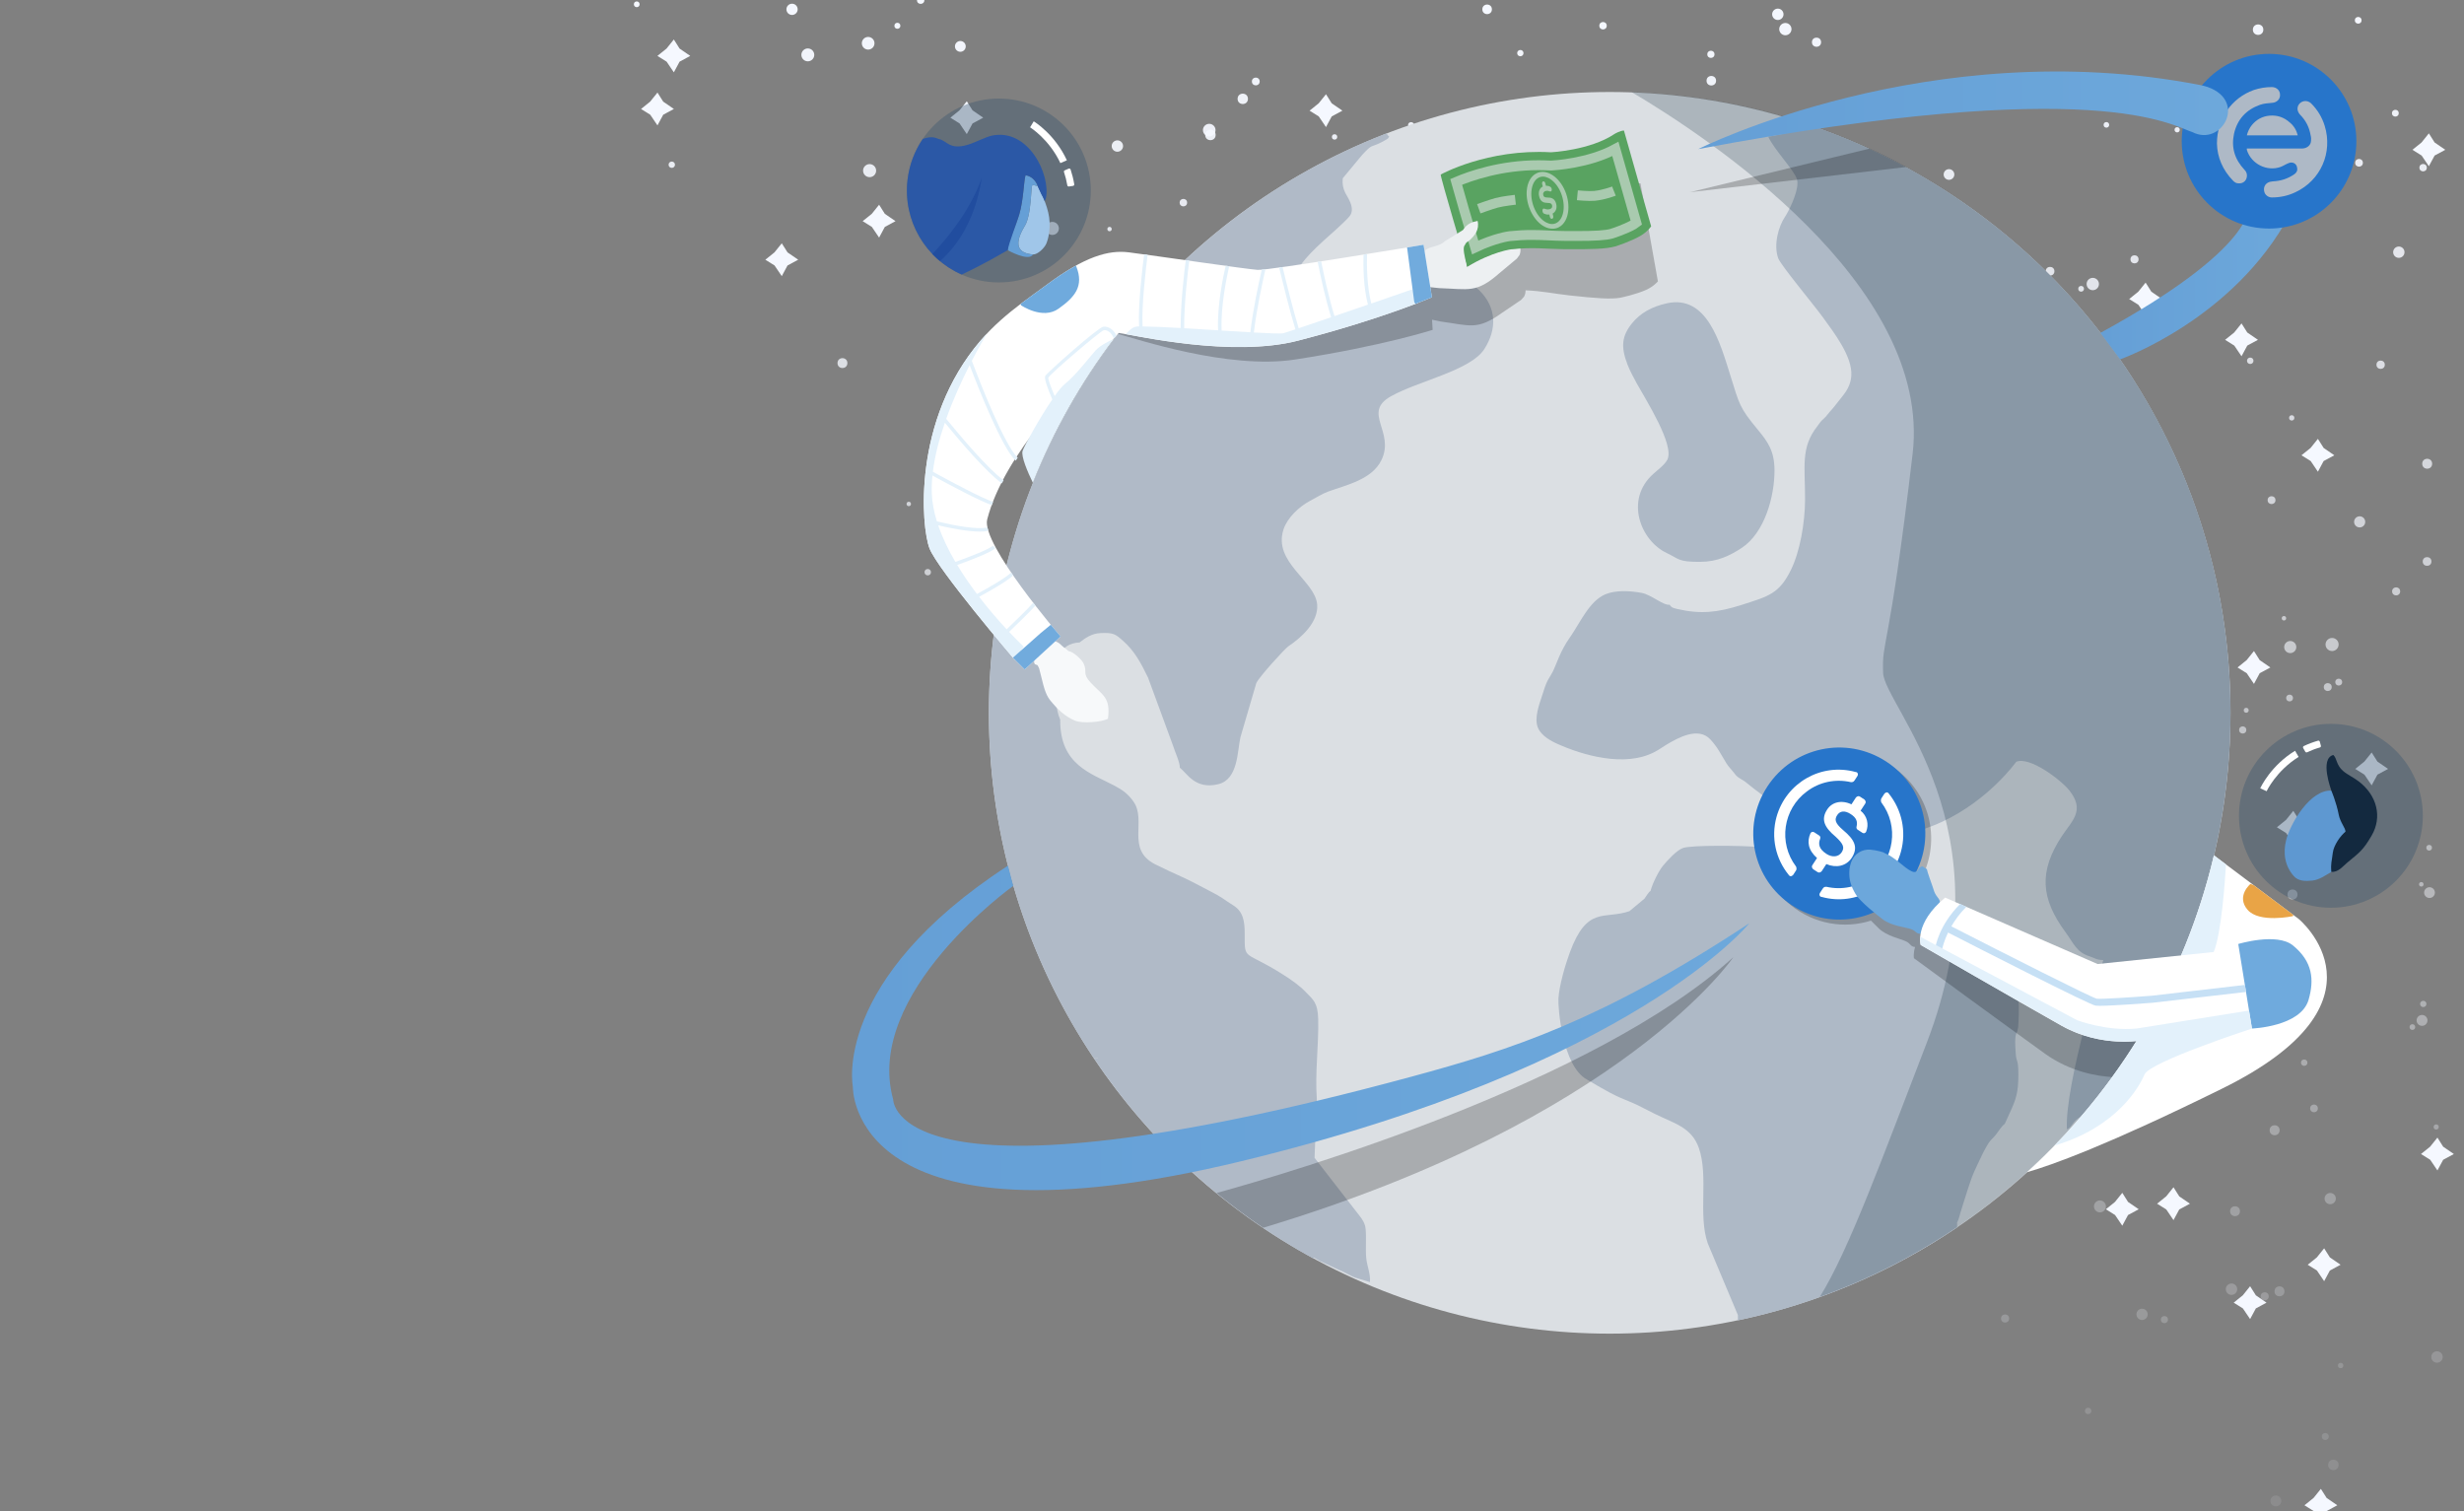 <svg xmlns="http://www.w3.org/2000/svg" style="margin:auto;display:block;z-index:1;position:relative" width="750" height="460" preserveAspectRatio="xMidYMid" viewBox="0 0 750 460">
    <rect x="0" y="0" width="750" height="460" fill="#808080" stroke="none"/>
    <g transform="translate(375,230) scale(-1,1) translate(-375,-230)"><linearGradient id="lg-0.17834396546791131" x1="0" x2="1" y1="0" y2="0">
        <stop stop-color="#0f273c" offset="0"/>
        <stop stop-color="#041d60" offset="1"/>
    </linearGradient><path d="" fill="url(#lg-0.17834396546791131)" opacity="0.71">
        <animate attributeName="d" dur="14.286s" repeatCount="indefinite" keyTimes="0;0.333;0.667;1" calcMode="spline" keySplines="0.5 0 0.5 1;0.5 0 0.5 1;0.5 0 0.5 1" begin="0s" values="M0 0L 0 588.591Q 125 398.432  250 363.993T 500 155.293T 750 -101.81L 750 0 Z;M0 0L 0 519.109Q 125 336.191  250 311.776T 500 33.948T 750 -183.115L 750 0 Z;M0 0L 0 543.489Q 125 349.218  250 323.886T 500 102.206T 750 -54.806L 750 0 Z;M0 0L 0 588.591Q 125 398.432  250 363.993T 500 155.293T 750 -101.81L 750 0 Z"/>
    </path><path d="" fill="url(#lg-0.17834396546791131)" opacity="0.71">
        <animate attributeName="d" dur="14.286s" repeatCount="indefinite" keyTimes="0;0.333;0.667;1" calcMode="spline" keySplines="0.5 0 0.5 1;0.5 0 0.5 1;0.5 0 0.5 1" begin="-7.143s" values="M0 0L 0 596.153Q 125 318.152  250 294.66T 500 126.142T 750 -129.884L 750 0 Z;M0 0L 0 503.395Q 125 390.862  250 374.789T 500 114.689T 750 -143.175L 750 0 Z;M0 0L 0 523.186Q 125 358.395  250 319.536T 500 47.381T 750 -119.751L 750 0 Z;M0 0L 0 596.153Q 125 318.152  250 294.66T 500 126.142T 750 -129.884L 750 0 Z"/>
    </path></g>
    <g transform="translate(375,230) scale(1,1) translate(-375,-230)"><defs>
        <linearGradient id="lg-0.06013798082367128" x1="0" x2="0" y1="0" y2="1">
            <stop stop-color="#ff727d" offset="0"/>
            <stop stop-color="#ffd391" offset="1"/>
        </linearGradient>
        <linearGradient id="lg-0.6159299249534327" x1="0" x2="1" y1="1" y2="0">
            <stop stop-color="#fffdeb" stop-opacity="1" offset="0"/>
            <stop stop-color="#fffdeb" stop-opacity="0" offset="1"/>
        </linearGradient>
    </defs>
        <circle cx="682.646" cy="222.176" r="1.093" fill="#f5f8ff" fill-opacity="0.565">
            <animate attributeName="r" dur="0.571s" repeatCount="indefinite" keyTimes="0;0.333;0.667;1" calcmod="spline" keySplines="0.2 0 0.8 1;0.2 0 0.8 1;0.2 0 0.8 1" begin="-0.001s" values="1.093;0.547;1.421;1.093"/>
        </circle><circle cx="739.391" cy="258.024" r="0.867" fill="#f5f8ff" fill-opacity="0.495">
            <animate attributeName="r" dur="0.571s" repeatCount="indefinite" keyTimes="0;0.333;0.667;1" calcmod="spline" keySplines="0.2 0 0.8 1;0.2 0 0.8 1;0.2 0 0.8 1" begin="-0.004s" values="0.867;0.433;1.127;0.867"/>
        </circle><circle cx="520.769" cy="16.533" r="1.095" fill="#f5f8ff" fill-opacity="0.968">
            <animate attributeName="r" dur="0.571s" repeatCount="indefinite" keyTimes="0;0.333;0.667;1" calcmod="spline" keySplines="0.2 0 0.8 1;0.2 0 0.8 1;0.2 0 0.8 1" begin="-0.006s" values="1.095;0.548;1.424;1.095"/>
        </circle><circle cx="697.112" cy="196.942" r="1.846" fill="#f5f8ff" fill-opacity="0.615">
            <animate attributeName="r" dur="0.571s" repeatCount="indefinite" keyTimes="0;0.333;0.667;1" calcmod="spline" keySplines="0.2 0 0.8 1;0.2 0 0.8 1;0.2 0 0.8 1" begin="-0.01s" values="1.846;0.923;2.4;1.846"/>
        </circle><circle cx="693.839" cy="393.036" r="1.515" fill="#f5f8ff" fill-opacity="0.231">
            <animate attributeName="r" dur="0.571s" repeatCount="indefinite" keyTimes="0;0.333;0.667;1" calcmod="spline" keySplines="0.2 0 0.8 1;0.2 0 0.8 1;0.2 0 0.8 1" begin="-0.016s" values="1.515;0.757;1.969;1.515"/>
        </circle><circle cx="641.149" cy="38.005" r="0.849" fill="#f5f8ff" fill-opacity="0.926">
            <animate attributeName="r" dur="0.571s" repeatCount="indefinite" keyTimes="0;0.333;0.667;1" calcmod="spline" keySplines="0.2 0 0.8 1;0.2 0 0.8 1;0.2 0 0.8 1" begin="-0.019s" values="0.849;0.425;1.104;0.849"/>
        </circle><circle cx="692.357" cy="344.01" r="1.519" fill="#f5f8ff" fill-opacity="0.327">
            <animate attributeName="r" dur="0.571s" repeatCount="indefinite" keyTimes="0;0.333;0.667;1" calcmod="spline" keySplines="0.2 0 0.8 1;0.2 0 0.8 1;0.2 0 0.8 1" begin="-0.024s" values="1.519;0.759;1.974;1.519"/>
        </circle><circle cx="637.006" cy="86.447" r="1.88" fill="#f5f8ff" fill-opacity="0.831">
            <animate attributeName="r" dur="0.571s" repeatCount="indefinite" keyTimes="0;0.333;0.667;1" calcmod="spline" keySplines="0.2 0 0.8 1;0.2 0 0.8 1;0.2 0 0.8 1" begin="-0.03s" values="1.88;0.94;2.443;1.88"/>
        </circle><circle cx="679.232" cy="392.391" r="1.736" fill="#f5f8ff" fill-opacity="0.232">
            <animate attributeName="r" dur="0.571s" repeatCount="indefinite" keyTimes="0;0.333;0.667;1" calcmod="spline" keySplines="0.2 0 0.8 1;0.2 0 0.8 1;0.2 0 0.8 1" begin="-0.032s" values="1.736;0.868;2.257;1.736"/>
        </circle><circle cx="697.794" cy="272.26" r="1.528" fill="#f5f8ff" fill-opacity="0.467">
            <animate attributeName="r" dur="0.571s" repeatCount="indefinite" keyTimes="0;0.333;0.667;1" calcmod="spline" keySplines="0.2 0 0.8 1;0.2 0 0.8 1;0.2 0 0.8 1" begin="-0.041s" values="1.528;0.764;1.987;1.528"/>
        </circle><circle cx="691.423" cy="152.227" r="1.194" fill="#f5f8ff" fill-opacity="0.702">
            <animate attributeName="r" dur="0.571s" repeatCount="indefinite" keyTimes="0;0.333;0.667;1" calcmod="spline" keySplines="0.2 0 0.8 1;0.2 0 0.8 1;0.2 0 0.8 1" begin="-0.044s" values="1.194;0.597;1.553;1.194"/>
        </circle><circle cx="193.813" cy="1.307" r="0.873" fill="#f5f8ff" fill-opacity="0.997">
            <animate attributeName="r" dur="0.571s" repeatCount="indefinite" keyTimes="0;0.333;0.667;1" calcmod="spline" keySplines="0.2 0 0.8 1;0.2 0 0.8 1;0.2 0 0.8 1" begin="-0.049s" values="0.873;0.437;1.135;0.873"/>
        </circle><circle cx="738.764" cy="170.896" r="1.33" fill="#f5f8ff" fill-opacity="0.666">
            <animate attributeName="r" dur="0.571s" repeatCount="indefinite" keyTimes="0;0.333;0.667;1" calcmod="spline" keySplines="0.2 0 0.8 1;0.2 0 0.8 1;0.2 0 0.8 1" begin="-0.061s" values="1.33;0.665;1.729;1.33"/>
        </circle><circle cx="695.197" cy="188.18" r="0.677" fill="#f5f8ff" fill-opacity="0.632">
            <animate attributeName="r" dur="0.571s" repeatCount="indefinite" keyTimes="0;0.333;0.667;1" calcmod="spline" keySplines="0.2 0 0.8 1;0.2 0 0.8 1;0.2 0 0.8 1" begin="-0.062s" values="0.677;0.339;0.881;0.677"/>
        </circle><circle cx="710.239" cy="445.866" r="1.594" fill="#f5f8ff" fill-opacity="0.128">
            <animate attributeName="r" dur="0.571s" repeatCount="indefinite" keyTimes="0;0.333;0.667;1" calcmod="spline" keySplines="0.2 0 0.8 1;0.2 0 0.8 1;0.2 0 0.8 1" begin="-0.102s" values="1.594;0.797;2.072;1.594"/>
        </circle><circle cx="406.221" cy="41.677" r="0.819" fill="#f5f8ff" fill-opacity="0.918">
            <animate attributeName="r" dur="0.571s" repeatCount="indefinite" keyTimes="0;0.333;0.667;1" calcmod="spline" keySplines="0.2 0 0.8 1;0.2 0 0.8 1;0.2 0 0.8 1" begin="-0.107s" values="0.819;0.41;1.065;0.819"/>
        </circle><circle cx="709.277" cy="364.813" r="1.714" fill="#f5f8ff" fill-opacity="0.286">
            <animate attributeName="r" dur="0.571s" repeatCount="indefinite" keyTimes="0;0.333;0.667;1" calcmod="spline" keySplines="0.2 0 0.8 1;0.2 0 0.8 1;0.2 0 0.8 1" begin="-0.113s" values="1.714;0.857;2.228;1.714"/>
        </circle><circle cx="264.251" cy="13.169" r="1.927" fill="#f5f8ff" fill-opacity="0.974">
            <animate attributeName="r" dur="0.571s" repeatCount="indefinite" keyTimes="0;0.333;0.667;1" calcmod="spline" keySplines="0.2 0 0.8 1;0.2 0 0.8 1;0.2 0 0.8 1" begin="-0.132s" values="1.927;0.964;2.506;1.927"/>
        </circle><circle cx="382.242" cy="24.799" r="1.187" fill="#f5f8ff" fill-opacity="0.951">
            <animate attributeName="r" dur="0.571s" repeatCount="indefinite" keyTimes="0;0.333;0.667;1" calcmod="spline" keySplines="0.2 0 0.8 1;0.2 0 0.8 1;0.2 0 0.8 1" begin="-0.139s" values="1.187;0.593;1.543;1.187"/>
        </circle><circle cx="701.361" cy="323.442" r="0.971" fill="#f5f8ff" fill-opacity="0.367">
            <animate attributeName="r" dur="0.571s" repeatCount="indefinite" keyTimes="0;0.333;0.667;1" calcmod="spline" keySplines="0.2 0 0.8 1;0.2 0 0.8 1;0.2 0 0.8 1" begin="-0.144s" values="0.971;0.486;1.262;0.971"/>
        </circle><circle cx="633.455" cy="87.899" r="0.874" fill="#f5f8ff" fill-opacity="0.828">
            <animate attributeName="r" dur="0.571s" repeatCount="indefinite" keyTimes="0;0.333;0.667;1" calcmod="spline" keySplines="0.2 0 0.8 1;0.2 0 0.8 1;0.2 0 0.8 1" begin="-0.147s" values="0.874;0.437;1.136;0.874"/>
        </circle><circle cx="705.648" cy="383.961" r="1.192" fill="#f5f8ff" fill-opacity="0.249">
            <animate attributeName="r" dur="0.571s" repeatCount="indefinite" keyTimes="0;0.333;0.667;1" calcmod="spline" keySplines="0.2 0 0.8 1;0.2 0 0.8 1;0.2 0 0.8 1" begin="-0.152s" values="1.192;0.596;1.55;1.192"/>
        </circle><circle cx="635.594" cy="429.437" r="0.98" fill="#f5f8ff" fill-opacity="0.16">
            <animate attributeName="r" dur="0.571s" repeatCount="indefinite" keyTimes="0;0.333;0.667;1" calcmod="spline" keySplines="0.2 0 0.8 1;0.2 0 0.8 1;0.2 0 0.8 1" begin="-0.162s" values="0.98;0.49;1.273;0.98"/>
        </circle><circle cx="729.104" cy="34.457" r="1.031" fill="#f5f8ff" fill-opacity="0.933">
            <animate attributeName="r" dur="0.571s" repeatCount="indefinite" keyTimes="0;0.333;0.667;1" calcmod="spline" keySplines="0.2 0 0.8 1;0.2 0 0.8 1;0.2 0 0.8 1" begin="-0.165s" values="1.031;0.516;1.34;1.031"/>
        </circle><circle cx="340.113" cy="44.45" r="1.732" fill="#f5f8ff" fill-opacity="0.913">
            <animate attributeName="r" dur="0.571s" repeatCount="indefinite" keyTimes="0;0.333;0.667;1" calcmod="spline" keySplines="0.2 0 0.8 1;0.2 0 0.8 1;0.2 0 0.8 1" begin="-0.178s" values="1.732;0.866;2.251;1.732"/>
        </circle><circle cx="696.91" cy="212.451" r="1.033" fill="#f5f8ff" fill-opacity="0.584">
            <animate attributeName="r" dur="0.571s" repeatCount="indefinite" keyTimes="0;0.333;0.667;1" calcmod="spline" keySplines="0.2 0 0.8 1;0.2 0 0.8 1;0.2 0 0.8 1" begin="-0.18s" values="1.033;0.516;1.343;1.033"/>
        </circle><circle cx="256.427" cy="110.512" r="1.504" fill="#f5f8ff" fill-opacity="0.784">
            <animate attributeName="r" dur="0.571s" repeatCount="indefinite" keyTimes="0;0.333;0.667;1" calcmod="spline" keySplines="0.2 0 0.8 1;0.2 0 0.8 1;0.2 0 0.8 1" begin="-0.186s" values="1.504;0.752;1.955;1.504"/>
        </circle><circle cx="204.477" cy="50.137" r="0.96" fill="#f5f8ff" fill-opacity="0.902">
            <animate attributeName="r" dur="0.571s" repeatCount="indefinite" keyTimes="0;0.333;0.667;1" calcmod="spline" keySplines="0.2 0 0.8 1;0.2 0 0.8 1;0.2 0 0.8 1" begin="-0.192s" values="0.96;0.48;1.249;0.96"/>
        </circle><circle cx="649.71" cy="78.933" r="1.234" fill="#f5f8ff" fill-opacity="0.846">
            <animate attributeName="r" dur="0.571s" repeatCount="indefinite" keyTimes="0;0.333;0.667;1" calcmod="spline" keySplines="0.2 0 0.8 1;0.2 0 0.8 1;0.2 0 0.8 1" begin="-0.205s" values="1.234;0.617;1.604;1.234"/>
        </circle><circle cx="730.163" cy="76.76" r="1.728" fill="#f5f8ff" fill-opacity="0.85">
            <animate attributeName="r" dur="0.571s" repeatCount="indefinite" keyTimes="0;0.333;0.667;1" calcmod="spline" keySplines="0.2 0 0.8 1;0.2 0 0.8 1;0.2 0 0.8 1" begin="-0.216s" values="1.728;0.864;2.246;1.728"/>
        </circle><circle cx="282.39" cy="174.155" r="0.977" fill="#f5f8ff" fill-opacity="0.659">
            <animate attributeName="r" dur="0.571s" repeatCount="indefinite" keyTimes="0;0.333;0.667;1" calcmod="spline" keySplines="0.2 0 0.8 1;0.2 0 0.8 1;0.2 0 0.8 1" begin="-0.217s" values="0.977;0.489;1.271;0.977"/>
        </circle><circle cx="737.603" cy="305.567" r="0.951" fill="#f5f8ff" fill-opacity="0.402">
            <animate attributeName="r" dur="0.571s" repeatCount="indefinite" keyTimes="0;0.333;0.667;1" calcmod="spline" keySplines="0.2 0 0.8 1;0.2 0 0.8 1;0.2 0 0.8 1" begin="-0.222s" values="0.951;0.476;1.236;0.951"/>
        </circle><circle cx="452.655" cy="2.841" r="1.457" fill="#f5f8ff" fill-opacity="0.994">
            <animate attributeName="r" dur="0.571s" repeatCount="indefinite" keyTimes="0;0.333;0.667;1" calcmod="spline" keySplines="0.2 0 0.8 1;0.2 0 0.8 1;0.2 0 0.8 1" begin="-0.234s" values="1.457;0.728;1.894;1.457"/>
        </circle><circle cx="245.887" cy="16.703" r="1.962" fill="#f5f8ff" fill-opacity="0.967">
            <animate attributeName="r" dur="0.571s" repeatCount="indefinite" keyTimes="0;0.333;0.667;1" calcmod="spline" keySplines="0.2 0 0.8 1;0.2 0 0.8 1;0.2 0 0.8 1" begin="-0.242s" values="1.962;0.981;2.55;1.962"/>
        </circle><circle cx="741.777" cy="413.022" r="1.742" fill="#f5f8ff" fill-opacity="0.192">
            <animate attributeName="r" dur="0.571s" repeatCount="indefinite" keyTimes="0;0.333;0.667;1" calcmod="spline" keySplines="0.2 0 0.8 1;0.2 0 0.8 1;0.2 0 0.8 1" begin="-0.247s" values="1.742;0.871;2.265;1.742"/>
        </circle><circle cx="276.618" cy="153.387" r="0.675" fill="#f5f8ff" fill-opacity="0.7">
            <animate attributeName="r" dur="0.571s" repeatCount="indefinite" keyTimes="0;0.333;0.667;1" calcmod="spline" keySplines="0.2 0 0.8 1;0.2 0 0.8 1;0.2 0 0.8 1" begin="-0.248s" values="0.675;0.337;0.877;0.675"/>
        </circle><circle cx="652.011" cy="400.045" r="1.715" fill="#f5f8ff" fill-opacity="0.217">
            <animate attributeName="r" dur="0.571s" repeatCount="indefinite" keyTimes="0;0.333;0.667;1" calcmod="spline" keySplines="0.2 0 0.8 1;0.2 0 0.8 1;0.2 0 0.8 1" begin="-0.261s" values="1.715;0.857;2.229;1.715"/>
        </circle><circle cx="429.504" cy="38.101" r="0.925" fill="#f5f8ff" fill-opacity="0.925">
            <animate attributeName="r" dur="0.571s" repeatCount="indefinite" keyTimes="0;0.333;0.667;1" calcmod="spline" keySplines="0.2 0 0.8 1;0.2 0 0.8 1;0.2 0 0.8 1" begin="-0.267s" values="0.925;0.462;1.202;0.925"/>
        </circle><circle cx="708.529" cy="209.124" r="1.205" fill="#f5f8ff" fill-opacity="0.591">
            <animate attributeName="r" dur="0.571s" repeatCount="indefinite" keyTimes="0;0.333;0.667;1" calcmod="spline" keySplines="0.2 0 0.8 1;0.2 0 0.8 1;0.2 0 0.8 1" begin="-0.271s" values="1.205;0.602;1.566;1.205"/>
        </circle><circle cx="658.811" cy="401.641" r="1.083" fill="#f5f8ff" fill-opacity="0.214">
            <animate attributeName="r" dur="0.571s" repeatCount="indefinite" keyTimes="0;0.333;0.667;1" calcmod="spline" keySplines="0.2 0 0.8 1;0.2 0 0.8 1;0.2 0 0.8 1" begin="-0.273s" values="1.083;0.541;1.408;1.083"/>
        </circle><circle cx="292.311" cy="14.119" r="1.644" fill="#f5f8ff" fill-opacity="0.972">
            <animate attributeName="r" dur="0.571s" repeatCount="indefinite" keyTimes="0;0.333;0.667;1" calcmod="spline" keySplines="0.2 0 0.8 1;0.2 0 0.8 1;0.2 0 0.8 1" begin="-0.279s" values="1.644;0.822;2.137;1.644"/>
        </circle><circle cx="241.086" cy="2.84" r="1.713" fill="#f5f8ff" fill-opacity="0.994">
            <animate attributeName="r" dur="0.571s" repeatCount="indefinite" keyTimes="0;0.333;0.667;1" calcmod="spline" keySplines="0.2 0 0.8 1;0.2 0 0.8 1;0.2 0 0.8 1" begin="-0.28s" values="1.713;0.857;2.227;1.713"/>
        </circle><circle cx="711.87" cy="207.613" r="1.045" fill="#f5f8ff" fill-opacity="0.594">
            <animate attributeName="r" dur="0.571s" repeatCount="indefinite" keyTimes="0;0.333;0.667;1" calcmod="spline" keySplines="0.2 0 0.8 1;0.2 0 0.8 1;0.2 0 0.8 1" begin="-0.282s" values="1.045;0.522;1.358;1.045"/>
        </circle><circle cx="662.689" cy="39.502" r="0.794" fill="#f5f8ff" fill-opacity="0.923">
            <animate attributeName="r" dur="0.571s" repeatCount="indefinite" keyTimes="0;0.333;0.667;1" calcmod="spline" keySplines="0.2 0 0.8 1;0.2 0 0.8 1;0.2 0 0.8 1" begin="-0.303s" values="0.794;0.397;1.032;0.794"/>
        </circle><circle cx="707.775" cy="437.224" r="1.068" fill="#f5f8ff" fill-opacity="0.145">
            <animate attributeName="r" dur="0.571s" repeatCount="indefinite" keyTimes="0;0.333;0.667;1" calcmod="spline" keySplines="0.2 0 0.8 1;0.2 0 0.8 1;0.2 0 0.8 1" begin="-0.305s" values="1.068;0.534;1.388;1.068"/>
        </circle><circle cx="368.069" cy="39.602" r="1.918" fill="#f5f8ff" fill-opacity="0.923">
            <animate attributeName="r" dur="0.571s" repeatCount="indefinite" keyTimes="0;0.333;0.667;1" calcmod="spline" keySplines="0.2 0 0.8 1;0.2 0 0.8 1;0.2 0 0.8 1" begin="-0.307s" values="1.918;0.959;2.494;1.918"/>
        </circle><circle cx="639.185" cy="367.193" r="1.82" fill="#f5f8ff" fill-opacity="0.282">
            <animate attributeName="r" dur="0.571s" repeatCount="indefinite" keyTimes="0;0.333;0.667;1" calcmod="spline" keySplines="0.2 0 0.8 1;0.2 0 0.8 1;0.2 0 0.8 1" begin="-0.316s" values="1.82;0.91;2.365;1.82"/>
        </circle><circle cx="264.694" cy="51.935" r="1.988" fill="#f5f8ff" fill-opacity="0.898">
            <animate attributeName="r" dur="0.571s" repeatCount="indefinite" keyTimes="0;0.333;0.667;1" calcmod="spline" keySplines="0.2 0 0.8 1;0.2 0 0.8 1;0.2 0 0.8 1" begin="-0.327s" values="1.988;0.994;2.584;1.988"/>
        </circle><circle cx="624.005" cy="82.556" r="1.323" fill="#f5f8ff" fill-opacity="0.838">
            <animate attributeName="r" dur="0.571s" repeatCount="indefinite" keyTimes="0;0.333;0.667;1" calcmod="spline" keySplines="0.2 0 0.8 1;0.2 0 0.8 1;0.2 0 0.8 1" begin="-0.328s" values="1.323;0.661;1.719;1.323"/>
        </circle><circle cx="692.735" cy="456.832" r="1.663" fill="#f5f8ff" fill-opacity="0.106">
            <animate attributeName="r" dur="0.571s" repeatCount="indefinite" keyTimes="0;0.333;0.667;1" calcmod="spline" keySplines="0.2 0 0.8 1;0.2 0 0.8 1;0.2 0 0.8 1" begin="-0.333s" values="1.663;0.831;2.162;1.663"/>
        </circle><circle cx="680.307" cy="368.654" r="1.503" fill="#f5f8ff" fill-opacity="0.279">
            <animate attributeName="r" dur="0.571s" repeatCount="indefinite" keyTimes="0;0.333;0.667;1" calcmod="spline" keySplines="0.2 0 0.8 1;0.2 0 0.8 1;0.2 0 0.8 1" begin="-0.337s" values="1.503;0.751;1.954;1.503"/>
        </circle><circle cx="684.934" cy="109.811" r="0.974" fill="#f5f8ff" fill-opacity="0.785">
            <animate attributeName="r" dur="0.571s" repeatCount="indefinite" keyTimes="0;0.333;0.667;1" calcmod="spline" keySplines="0.2 0 0.8 1;0.2 0 0.8 1;0.2 0 0.8 1" begin="-0.347s" values="0.974;0.487;1.266;0.974"/>
        </circle><circle cx="665.854" cy="152.469" r="1.462" fill="#f5f8ff" fill-opacity="0.702">
            <animate attributeName="r" dur="0.571s" repeatCount="indefinite" keyTimes="0;0.333;0.667;1" calcmod="spline" keySplines="0.2 0 0.8 1;0.2 0 0.8 1;0.2 0 0.8 1" begin="-0.351s" values="1.462;0.731;1.901;1.462"/>
        </circle><circle cx="737.554" cy="51.035" r="1.125" fill="#f5f8ff" fill-opacity="0.9">
            <animate attributeName="r" dur="0.571s" repeatCount="indefinite" keyTimes="0;0.333;0.667;1" calcmod="spline" keySplines="0.2 0 0.8 1;0.2 0 0.8 1;0.2 0 0.8 1" begin="-0.357s" values="1.125;0.562;1.462;1.125"/>
        </circle><circle cx="487.936" cy="7.833" r="1.131" fill="#f5f8ff" fill-opacity="0.985">
            <animate attributeName="r" dur="0.571s" repeatCount="indefinite" keyTimes="0;0.333;0.667;1" calcmod="spline" keySplines="0.2 0 0.8 1;0.2 0 0.8 1;0.2 0 0.8 1" begin="-0.375s" values="1.131;0.566;1.471;1.131"/>
        </circle><circle cx="738.794" cy="141.15" r="1.511" fill="#f5f8ff" fill-opacity="0.724">
            <animate attributeName="r" dur="0.571s" repeatCount="indefinite" keyTimes="0;0.333;0.667;1" calcmod="spline" keySplines="0.2 0 0.8 1;0.2 0 0.8 1;0.2 0 0.8 1" begin="-0.379s" values="1.511;0.756;1.965;1.511"/>
        </circle><circle cx="729.345" cy="179.999" r="1.226" fill="#f5f8ff" fill-opacity="0.648">
            <animate attributeName="r" dur="0.571s" repeatCount="indefinite" keyTimes="0;0.333;0.667;1" calcmod="spline" keySplines="0.2 0 0.8 1;0.2 0 0.8 1;0.2 0 0.8 1" begin="-0.387s" values="1.226;0.613;1.594;1.226"/>
        </circle><circle cx="683.709" cy="216.188" r="0.749" fill="#f5f8ff" fill-opacity="0.577">
            <animate attributeName="r" dur="0.571s" repeatCount="indefinite" keyTimes="0;0.333;0.667;1" calcmod="spline" keySplines="0.2 0 0.8 1;0.2 0 0.8 1;0.2 0 0.8 1" begin="-0.393s" values="0.749;0.375;0.974;0.749"/>
        </circle><circle cx="712.454" cy="415.624" r="0.817" fill="#f5f8ff" fill-opacity="0.187">
            <animate attributeName="r" dur="0.571s" repeatCount="indefinite" keyTimes="0;0.333;0.667;1" calcmod="spline" keySplines="0.2 0 0.8 1;0.2 0 0.8 1;0.2 0 0.8 1" begin="-0.398s" values="0.817;0.408;1.062;0.817"/>
        </circle><circle cx="687.328" cy="9.031" r="1.591" fill="#f5f8ff" fill-opacity="0.982">
            <animate attributeName="r" dur="0.571s" repeatCount="indefinite" keyTimes="0;0.333;0.667;1" calcmod="spline" keySplines="0.2 0 0.8 1;0.2 0 0.8 1;0.2 0 0.8 1" begin="-0.411s" values="1.591;0.795;2.068;1.591"/>
        </circle><circle cx="378.278" cy="30.081" r="1.577" fill="#f5f8ff" fill-opacity="0.941">
            <animate attributeName="r" dur="0.571s" repeatCount="indefinite" keyTimes="0;0.333;0.667;1" calcmod="spline" keySplines="0.2 0 0.8 1;0.2 0 0.8 1;0.2 0 0.8 1" begin="-0.418s" values="1.577;0.788;2.05;1.577"/>
        </circle><circle cx="610.315" cy="401.305" r="1.237" fill="#f5f8ff" fill-opacity="0.215">
            <animate attributeName="r" dur="0.571s" repeatCount="indefinite" keyTimes="0;0.333;0.667;1" calcmod="spline" keySplines="0.2 0 0.8 1;0.2 0 0.8 1;0.2 0 0.8 1" begin="-0.424s" values="1.237;0.619;1.608;1.237"/>
        </circle><circle cx="709.847" cy="196.164" r="1.993" fill="#f5f8ff" fill-opacity="0.616">
            <animate attributeName="r" dur="0.571s" repeatCount="indefinite" keyTimes="0;0.333;0.667;1" calcmod="spline" keySplines="0.2 0 0.8 1;0.2 0 0.8 1;0.2 0 0.8 1" begin="-0.429s" values="1.993;0.997;2.591;1.993"/>
        </circle><circle cx="593.241" cy="53.109" r="1.627" fill="#f5f8ff" fill-opacity="0.896">
            <animate attributeName="r" dur="0.571s" repeatCount="indefinite" keyTimes="0;0.333;0.667;1" calcmod="spline" keySplines="0.2 0 0.8 1;0.2 0 0.8 1;0.2 0 0.8 1" begin="-0.43s" values="1.627;0.813;2.115;1.627"/>
        </circle><circle cx="717.798" cy="6.18" r="1.021" fill="#f5f8ff" fill-opacity="0.988">
            <animate attributeName="r" dur="0.571s" repeatCount="indefinite" keyTimes="0;0.333;0.667;1" calcmod="spline" keySplines="0.2 0 0.8 1;0.2 0 0.8 1;0.2 0 0.8 1" begin="-0.431s" values="1.021;0.51;1.327;1.021"/>
        </circle><circle cx="734.291" cy="312.608" r="0.863" fill="#f5f8ff" fill-opacity="0.388">
            <animate attributeName="r" dur="0.571s" repeatCount="indefinite" keyTimes="0;0.333;0.667;1" calcmod="spline" keySplines="0.2 0 0.8 1;0.2 0 0.8 1;0.2 0 0.8 1" begin="-0.434s" values="0.863;0.431;1.121;0.863"/>
        </circle><circle cx="520.893" cy="24.569" r="1.451" fill="#f5f8ff" fill-opacity="0.952">
            <animate attributeName="r" dur="0.571s" repeatCount="indefinite" keyTimes="0;0.333;0.667;1" calcmod="spline" keySplines="0.2 0 0.8 1;0.2 0 0.8 1;0.2 0 0.8 1" begin="-0.436s" values="1.451;0.725;1.886;1.451"/>
        </circle><circle cx="737.003" cy="269.155" r="0.687" fill="#f5f8ff" fill-opacity="0.473">
            <animate attributeName="r" dur="0.571s" repeatCount="indefinite" keyTimes="0;0.333;0.667;1" calcmod="spline" keySplines="0.2 0 0.8 1;0.2 0 0.8 1;0.2 0 0.8 1" begin="-0.444s" values="0.687;0.343;0.893;0.687"/>
        </circle><circle cx="462.767" cy="16.167" r="0.953" fill="#f5f8ff" fill-opacity="0.968">
            <animate attributeName="r" dur="0.571s" repeatCount="indefinite" keyTimes="0;0.333;0.667;1" calcmod="spline" keySplines="0.2 0 0.8 1;0.2 0 0.8 1;0.2 0 0.8 1" begin="-0.446s" values="0.953;0.476;1.239;0.953"/>
        </circle><circle cx="368.432" cy="41.069" r="1.592" fill="#f5f8ff" fill-opacity="0.92">
            <animate attributeName="r" dur="0.571s" repeatCount="indefinite" keyTimes="0;0.333;0.667;1" calcmod="spline" keySplines="0.2 0 0.8 1;0.2 0 0.8 1;0.2 0 0.8 1" begin="-0.453s" values="1.592;0.796;2.069;1.592"/>
        </circle><circle cx="741.537" cy="343.017" r="0.784" fill="#f5f8ff" fill-opacity="0.329">
            <animate attributeName="r" dur="0.571s" repeatCount="indefinite" keyTimes="0;0.333;0.667;1" calcmod="spline" keySplines="0.2 0 0.8 1;0.2 0 0.8 1;0.2 0 0.8 1" begin="-0.454s" values="0.784;0.392;1.019;0.784"/>
        </circle><circle cx="704.343" cy="337.357" r="1.174" fill="#f5f8ff" fill-opacity="0.34">
            <animate attributeName="r" dur="0.571s" repeatCount="indefinite" keyTimes="0;0.333;0.667;1" calcmod="spline" keySplines="0.2 0 0.8 1;0.2 0 0.8 1;0.2 0 0.8 1" begin="-0.458s" values="1.174;0.587;1.526;1.174"/>
        </circle><circle cx="541.143" cy="4.355" r="1.732" fill="#f5f8ff" fill-opacity="0.991">
            <animate attributeName="r" dur="0.571s" repeatCount="indefinite" keyTimes="0;0.333;0.667;1" calcmod="spline" keySplines="0.2 0 0.8 1;0.2 0 0.8 1;0.2 0 0.8 1" begin="-0.465s" values="1.732;0.866;2.252;1.732"/>
        </circle><circle cx="360.203" cy="61.678" r="1.137" fill="#f5f8ff" fill-opacity="0.879">
            <animate attributeName="r" dur="0.571s" repeatCount="indefinite" keyTimes="0;0.333;0.667;1" calcmod="spline" keySplines="0.2 0 0.8 1;0.2 0 0.8 1;0.2 0 0.8 1" begin="-0.467s" values="1.137;0.569;1.479;1.137"/>
        </circle><circle cx="689.338" cy="394.556" r="1.23" fill="#f5f8ff" fill-opacity="0.228">
            <animate attributeName="r" dur="0.571s" repeatCount="indefinite" keyTimes="0;0.333;0.667;1" calcmod="spline" keySplines="0.2 0 0.8 1;0.2 0 0.8 1;0.2 0 0.8 1" begin="-0.473s" values="1.23;0.615;1.599;1.23"/>
        </circle><circle cx="337.725" cy="69.721" r="0.667" fill="#f5f8ff" fill-opacity="0.864">
            <animate attributeName="r" dur="0.571s" repeatCount="indefinite" keyTimes="0;0.333;0.667;1" calcmod="spline" keySplines="0.2 0 0.8 1;0.2 0 0.8 1;0.2 0 0.8 1" begin="-0.479s" values="0.667;0.333;0.867;0.667"/>
        </circle><circle cx="320.323" cy="69.522" r="1.986" fill="#f5f8ff" fill-opacity="0.864">
            <animate attributeName="r" dur="0.571s" repeatCount="indefinite" keyTimes="0;0.333;0.667;1" calcmod="spline" keySplines="0.2 0 0.8 1;0.2 0 0.8 1;0.2 0 0.8 1" begin="-0.482s" values="1.986;0.993;2.582;1.986"/>
        </circle><circle cx="737.229" cy="310.576" r="1.659" fill="#f5f8ff" fill-opacity="0.392">
            <animate attributeName="r" dur="0.571s" repeatCount="indefinite" keyTimes="0;0.333;0.667;1" calcmod="spline" keySplines="0.2 0 0.8 1;0.2 0 0.8 1;0.2 0 0.8 1" begin="-0.501s" values="1.659;0.83;2.157;1.659"/>
        </circle><circle cx="697.562" cy="127.19" r="0.808" fill="#f5f8ff" fill-opacity="0.751">
            <animate attributeName="r" dur="0.571s" repeatCount="indefinite" keyTimes="0;0.333;0.667;1" calcmod="spline" keySplines="0.2 0 0.8 1;0.2 0 0.8 1;0.2 0 0.8 1" begin="-0.503s" values="0.808;0.404;1.05;0.808"/>
        </circle><circle cx="273.149" cy="7.847" r="0.913" fill="#f5f8ff" fill-opacity="0.985">
            <animate attributeName="r" dur="0.571s" repeatCount="indefinite" keyTimes="0;0.333;0.667;1" calcmod="spline" keySplines="0.2 0 0.8 1;0.2 0 0.8 1;0.2 0 0.8 1" begin="-0.509s" values="0.913;0.456;1.187;0.913"/>
        </circle><circle cx="724.626" cy="111.013" r="1.268" fill="#f5f8ff" fill-opacity="0.783">
            <animate attributeName="r" dur="0.571s" repeatCount="indefinite" keyTimes="0;0.333;0.667;1" calcmod="spline" keySplines="0.2 0 0.8 1;0.2 0 0.8 1;0.2 0 0.8 1" begin="-0.512s" values="1.268;0.634;1.648;1.268"/>
        </circle><circle cx="552.919" cy="12.843" r="1.394" fill="#f5f8ff" fill-opacity="0.975">
            <animate attributeName="r" dur="0.571s" repeatCount="indefinite" keyTimes="0;0.333;0.667;1" calcmod="spline" keySplines="0.2 0 0.8 1;0.2 0 0.8 1;0.2 0 0.8 1" begin="-0.514s" values="1.394;0.697;1.813;1.394"/>
        </circle><circle cx="718.241" cy="158.839" r="1.695" fill="#f5f8ff" fill-opacity="0.689">
            <animate attributeName="r" dur="0.571s" repeatCount="indefinite" keyTimes="0;0.333;0.667;1" calcmod="spline" keySplines="0.2 0 0.8 1;0.2 0 0.8 1;0.2 0 0.8 1" begin="-0.515s" values="1.695;0.848;2.204;1.695"/>
        </circle><circle cx="718.046" cy="49.551" r="1.174" fill="#f5f8ff" fill-opacity="0.903">
            <animate attributeName="r" dur="0.571s" repeatCount="indefinite" keyTimes="0;0.333;0.667;1" calcmod="spline" keySplines="0.2 0 0.8 1;0.2 0 0.8 1;0.2 0 0.8 1" begin="-0.537s" values="1.174;0.587;1.526;1.174"/>
        </circle><circle cx="739.5" cy="271.677" r="1.64" fill="#f5f8ff" fill-opacity="0.468">
            <animate attributeName="r" dur="0.571s" repeatCount="indefinite" keyTimes="0;0.333;0.667;1" calcmod="spline" keySplines="0.2 0 0.8 1;0.2 0 0.8 1;0.2 0 0.8 1" begin="-0.539s" values="1.64;0.82;2.132;1.64"/>
        </circle><circle cx="706.779" cy="137.879" r="1.175" fill="#f5f8ff" fill-opacity="0.73">
            <animate attributeName="r" dur="0.571s" repeatCount="indefinite" keyTimes="0;0.333;0.667;1" calcmod="spline" keySplines="0.2 0 0.8 1;0.2 0 0.8 1;0.2 0 0.8 1" begin="-0.541s" values="1.175;0.588;1.528;1.175"/>
        </circle><circle cx="280.237" cy="0.059" r="1.123" fill="#f5f8ff" fill-opacity="1">
            <animate attributeName="r" dur="0.571s" repeatCount="indefinite" keyTimes="0;0.333;0.667;1" calcmod="spline" keySplines="0.2 0 0.8 1;0.2 0 0.8 1;0.2 0 0.8 1" begin="-0.561s" values="1.123;0.562;1.46;1.123"/>
        </circle><circle cx="543.433" cy="8.863" r="1.869" fill="#f5f8ff" fill-opacity="0.983">
            <animate attributeName="r" dur="0.571s" repeatCount="indefinite" keyTimes="0;0.333;0.667;1" calcmod="spline" keySplines="0.2 0 0.8 1;0.2 0 0.8 1;0.2 0 0.8 1" begin="-0.568s" values="1.869;0.935;2.43;1.869"/>
        </circle><g transform="translate(739.306 45.594) scale(0.5)">
            <polygon fill="#f5f8ff" points="0,-10 3.5,-4.46 10,0 3.5,3.5 0,10 -4.4,3.5 -10,0 -4.46,-4.46">
                <animateTransform attributeName="transform" type="scale" dur="0.571s" repeatCount="indefinite" keyTimes="0;0.333;0.667;1" calcmod="spline" keySplines="0.2 0 0.8 1;0.2 0 0.8 1;0.2 0 0.8 1" begin="0s" values="1.1;0.99;1.209;1.1"/>
            </polygon>
        </g><g transform="translate(661.579 366.368) scale(0.5)">
            <polygon fill="#f5f8ff" points="0,-10 3.5,-4.46 10,0 3.5,3.5 0,10 -4.4,3.5 -10,0 -4.46,-4.46">
                <animateTransform attributeName="transform" type="scale" dur="0.571s" repeatCount="indefinite" keyTimes="0;0.333;0.667;1" calcmod="spline" keySplines="0.2 0 0.8 1;0.2 0 0.8 1;0.2 0 0.8 1" begin="-0.006s" values="0.83;0.747;0.913;0.83"/>
            </polygon>
        </g><g transform="translate(686.067 203.155) scale(0.5)">
            <polygon fill="#f5f8ff" points="0,-10 3.5,-4.46 10,0 3.5,3.5 0,10 -4.4,3.5 -10,0 -4.46,-4.46">
                <animateTransform attributeName="transform" type="scale" dur="0.571s" repeatCount="indefinite" keyTimes="0;0.333;0.667;1" calcmod="spline" keySplines="0.2 0 0.8 1;0.2 0 0.8 1;0.2 0 0.8 1" begin="-0.011s" values="0.682;0.614;0.75;0.682"/>
            </polygon>
        </g><g transform="translate(474.513 382.747) scale(0.5)">
            <polygon fill="#f5f8ff" points="0,-10 3.5,-4.46 10,0 3.5,3.5 0,10 -4.4,3.5 -10,0 -4.46,-4.46">
                <animateTransform attributeName="transform" type="scale" dur="0.571s" repeatCount="indefinite" keyTimes="0;0.333;0.667;1" calcmod="spline" keySplines="0.2 0 0.8 1;0.2 0 0.8 1;0.2 0 0.8 1" begin="-0.017s" values="0.939;0.845;1.033;0.939"/>
            </polygon>
        </g><g transform="translate(706.437 458.159) scale(0.5)">
            <polygon fill="#f5f8ff" points="0,-10 3.5,-4.46 10,0 3.5,3.5 0,10 -4.4,3.5 -10,0 -4.46,-4.46">
                <animateTransform attributeName="transform" type="scale" dur="0.571s" repeatCount="indefinite" keyTimes="0;0.333;0.667;1" calcmod="spline" keySplines="0.2 0 0.8 1;0.2 0 0.8 1;0.2 0 0.8 1" begin="-0.08s" values="0.713;0.642;0.784;0.713"/>
            </polygon>
        </g><g transform="translate(267.582 67.315) scale(0.5)">
            <polygon fill="#f5f8ff" points="0,-10 3.5,-4.46 10,0 3.5,3.5 0,10 -4.4,3.5 -10,0 -4.46,-4.46">
                <animateTransform attributeName="transform" type="scale" dur="0.571s" repeatCount="indefinite" keyTimes="0;0.333;0.667;1" calcmod="spline" keySplines="0.2 0 0.8 1;0.2 0 0.8 1;0.2 0 0.8 1" begin="-0.143s" values="1.3;1.17;1.43;1.3"/>
            </polygon>
        </g><g transform="translate(707.431 384.949) scale(0.5)">
            <polygon fill="#f5f8ff" points="0,-10 3.5,-4.46 10,0 3.5,3.5 0,10 -4.4,3.5 -10,0 -4.46,-4.46">
                <animateTransform attributeName="transform" type="scale" dur="0.571s" repeatCount="indefinite" keyTimes="0;0.333;0.667;1" calcmod="spline" keySplines="0.2 0 0.8 1;0.2 0 0.8 1;0.2 0 0.8 1" begin="-0.189s" values="0.875;0.788;0.963;0.875"/>
            </polygon>
        </g><g transform="translate(698.046 251.795) scale(0.5)">
            <polygon fill="#f5f8ff" points="0,-10 3.5,-4.46 10,0 3.5,3.5 0,10 -4.4,3.5 -10,0 -4.46,-4.46">
                <animateTransform attributeName="transform" type="scale" dur="0.571s" repeatCount="indefinite" keyTimes="0;0.333;0.667;1" calcmod="spline" keySplines="0.2 0 0.8 1;0.2 0 0.8 1;0.2 0 0.8 1" begin="-0.263s" values="1.247;1.123;1.372;1.247"/>
            </polygon>
        </g><g transform="translate(237.96 79.05) scale(0.5)">
            <polygon fill="#f5f8ff" points="0,-10 3.5,-4.46 10,0 3.5,3.5 0,10 -4.4,3.5 -10,0 -4.46,-4.46">
                <animateTransform attributeName="transform" type="scale" dur="0.571s" repeatCount="indefinite" keyTimes="0;0.333;0.667;1" calcmod="spline" keySplines="0.2 0 0.8 1;0.2 0 0.8 1;0.2 0 0.8 1" begin="-0.291s" values="1.027;0.924;1.13;1.027"/>
            </polygon>
        </g><g transform="translate(205.106 17.017) scale(0.5)">
            <polygon fill="#f5f8ff" points="0,-10 3.5,-4.46 10,0 3.5,3.5 0,10 -4.4,3.5 -10,0 -4.46,-4.46">
                <animateTransform attributeName="transform" type="scale" dur="0.571s" repeatCount="indefinite" keyTimes="0;0.333;0.667;1" calcmod="spline" keySplines="0.2 0 0.8 1;0.2 0 0.8 1;0.2 0 0.8 1" begin="-0.303s" values="0.709;0.638;0.78;0.709"/>
            </polygon>
        </g><g transform="translate(376.382 317.207) scale(0.5)">
            <polygon fill="#f5f8ff" points="0,-10 3.5,-4.46 10,0 3.5,3.5 0,10 -4.4,3.5 -10,0 -4.46,-4.46">
                <animateTransform attributeName="transform" type="scale" dur="0.571s" repeatCount="indefinite" keyTimes="0;0.333;0.667;1" calcmod="spline" keySplines="0.2 0 0.8 1;0.2 0 0.8 1;0.2 0 0.8 1" begin="-0.36s" values="1.012;0.911;1.114;1.012"/>
            </polygon>
        </g><g transform="translate(684.895 396.487) scale(0.5)">
            <polygon fill="#f5f8ff" points="0,-10 3.5,-4.46 10,0 3.5,3.5 0,10 -4.4,3.5 -10,0 -4.46,-4.46">
                <animateTransform attributeName="transform" type="scale" dur="0.571s" repeatCount="indefinite" keyTimes="0;0.333;0.667;1" calcmod="spline" keySplines="0.2 0 0.8 1;0.2 0 0.8 1;0.2 0 0.8 1" begin="-0.366s" values="1.047;0.942;1.152;1.047"/>
            </polygon>
        </g><g transform="translate(705.531 138.573) scale(0.5)">
            <polygon fill="#f5f8ff" points="0,-10 3.5,-4.46 10,0 3.5,3.5 0,10 -4.4,3.5 -10,0 -4.46,-4.46">
                <animateTransform attributeName="transform" type="scale" dur="0.571s" repeatCount="indefinite" keyTimes="0;0.333;0.667;1" calcmod="spline" keySplines="0.2 0 0.8 1;0.2 0 0.8 1;0.2 0 0.8 1" begin="-0.371s" values="0.741;0.667;0.815;0.741"/>
            </polygon>
        </g><g transform="translate(741.913 351.247) scale(0.5)">
            <polygon fill="#f5f8ff" points="0,-10 3.5,-4.46 10,0 3.5,3.5 0,10 -4.4,3.5 -10,0 -4.46,-4.46">
                <animateTransform attributeName="transform" type="scale" dur="0.571s" repeatCount="indefinite" keyTimes="0;0.333;0.667;1" calcmod="spline" keySplines="0.2 0 0.8 1;0.2 0 0.8 1;0.2 0 0.8 1" begin="-0.389s" values="0.967;0.871;1.064;0.967"/>
            </polygon>
        </g><g transform="translate(682.282 103.436) scale(0.5)">
            <polygon fill="#f5f8ff" points="0,-10 3.5,-4.46 10,0 3.5,3.5 0,10 -4.4,3.5 -10,0 -4.46,-4.46">
                <animateTransform attributeName="transform" type="scale" dur="0.571s" repeatCount="indefinite" keyTimes="0;0.333;0.667;1" calcmod="spline" keySplines="0.2 0 0.8 1;0.2 0 0.8 1;0.2 0 0.8 1" begin="-0.44s" values="0.8;0.72;0.88;0.8"/>
            </polygon>
        </g><g transform="translate(653.086 91.017) scale(0.5)">
            <polygon fill="#f5f8ff" points="0,-10 3.5,-4.46 10,0 3.5,3.5 0,10 -4.4,3.5 -10,0 -4.46,-4.46">
                <animateTransform attributeName="transform" type="scale" dur="0.571s" repeatCount="indefinite" keyTimes="0;0.333;0.667;1" calcmod="spline" keySplines="0.2 0 0.8 1;0.2 0 0.8 1;0.2 0 0.8 1" begin="-0.463s" values="0.741;0.667;0.815;0.741"/>
            </polygon>
        </g><g transform="translate(294.277 35.821) scale(0.5)">
            <polygon fill="#f5f8ff" points="0,-10 3.5,-4.46 10,0 3.5,3.5 0,10 -4.4,3.5 -10,0 -4.46,-4.46">
                <animateTransform attributeName="transform" type="scale" dur="0.571s" repeatCount="indefinite" keyTimes="0;0.333;0.667;1" calcmod="spline" keySplines="0.2 0 0.8 1;0.2 0 0.8 1;0.2 0 0.8 1" begin="-0.486s" values="1.166;1.05;1.283;1.166"/>
            </polygon>
        </g><g transform="translate(645.99 368.061) scale(0.5)">
            <polygon fill="#f5f8ff" points="0,-10 3.5,-4.46 10,0 3.5,3.5 0,10 -4.4,3.5 -10,0 -4.46,-4.46">
                <animateTransform attributeName="transform" type="scale" dur="0.571s" repeatCount="indefinite" keyTimes="0;0.333;0.667;1" calcmod="spline" keySplines="0.2 0 0.8 1;0.2 0 0.8 1;0.2 0 0.8 1" begin="-0.503s" values="1.226;1.104;1.349;1.226"/>
            </polygon>
        </g><g transform="translate(200.123 33.168) scale(0.5)">
            <polygon fill="#f5f8ff" points="0,-10 3.5,-4.46 10,0 3.5,3.5 0,10 -4.4,3.5 -10,0 -4.46,-4.46">
                <animateTransform attributeName="transform" type="scale" dur="0.571s" repeatCount="indefinite" keyTimes="0;0.333;0.667;1" calcmod="spline" keySplines="0.2 0 0.8 1;0.2 0 0.8 1;0.2 0 0.8 1" begin="-0.52s" values="1.323;1.191;1.455;1.323"/>
            </polygon>
        </g><g transform="translate(403.609 33.682) scale(0.5)">
            <polygon fill="#f5f8ff" points="0,-10 3.5,-4.46 10,0 3.5,3.5 0,10 -4.4,3.5 -10,0 -4.46,-4.46">
                <animateTransform attributeName="transform" type="scale" dur="0.571s" repeatCount="indefinite" keyTimes="0;0.333;0.667;1" calcmod="spline" keySplines="0.2 0 0.8 1;0.2 0 0.8 1;0.2 0 0.8 1" begin="-0.549s" values="0.914;0.823;1.006;0.914"/>
            </polygon>
        </g><g transform="translate(721.896 234.032) scale(0.5)">
            <polygon fill="#f5f8ff" points="0,-10 3.5,-4.46 10,0 3.5,3.5 0,10 -4.4,3.5 -10,0 -4.46,-4.46">
                <animateTransform attributeName="transform" type="scale" dur="0.571s" repeatCount="indefinite" keyTimes="0;0.333;0.667;1" calcmod="spline" keySplines="0.2 0 0.8 1;0.2 0 0.8 1;0.2 0 0.8 1" begin="-0.56s" values="1.042;0.938;1.147;1.042"/>
            </polygon>
        </g>
    </g>
    <style type="text/css">
        .st0{fill-rule:evenodd;clip-rule:evenodd;fill:#DBDFE3;enable-background:new;}
        .st1{fill-rule:evenodd;clip-rule:evenodd;fill:#AEB9C6;}
        .st2{fill-rule:evenodd;clip-rule:evenodd;fill:#B0BAC7;}
        .st3{opacity:0.23;fill-rule:evenodd;clip-rule:evenodd;enable-background:new;}
        .st4{opacity:0.23;fill-rule:evenodd;clip-rule:evenodd;fill:#0F273C;enable-background:new;}
        .st5{fill:none;}
        .st6{fill:#2775CA;}
        .st7{fill:#FFFFFF;}
        .st8{opacity:0.4;fill-rule:evenodd;clip-rule:evenodd;fill:#3A5770;}
        .st9{fill-rule:evenodd;clip-rule:evenodd;fill:#6CA7DB;}
        .st10{opacity:0.23;enable-background:new    ;}
        .st11{fill-rule:evenodd;clip-rule:evenodd;fill:#F7F9FA;}
        .st12{fill-rule:evenodd;clip-rule:evenodd;fill:#EDF0F2;}
        .st13{fill-rule:evenodd;clip-rule:evenodd;fill:#5E98D1;}
        .st14{fill-rule:evenodd;clip-rule:evenodd;fill:url(#SVGID_1_);}
        .st15{fill:url(#SVGID_00000096740053902483665120000014949037498075344573_);}
        .st16{fill-rule:evenodd;clip-rule:evenodd;fill:#13293F;}
        .st17{fill-rule:evenodd;clip-rule:evenodd;fill:#A0C6E9;}
        .st18{fill-rule:evenodd;clip-rule:evenodd;fill:#659FD6;}
        .st19{fill-rule:evenodd;clip-rule:evenodd;fill:#2B58A6;}
        .st20{fill-rule:evenodd;clip-rule:evenodd;fill:#214D9F;enable-background:new    ;}
        .st21{fill-rule:evenodd;clip-rule:evenodd;fill:url(#SVGID_00000100365986077169366380000011002434424233556133_);}
        .st22{fill:#FFFFFF;enable-background:new    ;}
        .st23{fill:#6FAADD;enable-background:new    ;}
        .st24{fill:#C6E0F5;enable-background:new    ;}
        .st25{fill:#E9A446;enable-background:new    ;}
        .st26{fill:#E3F1FB;enable-background:new    ;}
        .st27{fill-rule:evenodd;clip-rule:evenodd;fill:#59A361;}
        .st28{fill-rule:evenodd;clip-rule:evenodd;fill:none;stroke:#A9CAAF;stroke-width:3;stroke-miterlimit:10;}
        .st29{fill:#A9CAAF;}
        .st30{fill:#E3F1FB;}
        .st31{fill:#71ABDD;}
        .st32{fill:none;stroke:#A9CAAF;stroke-width:3;stroke-miterlimit:10;}
    </style>
    <g id="1">
        <svg xmlns="http://www.w3.org/2000/svg" x="0px" y="0px" viewBox="-156 -28 460 460" xml:space="preserve"><script/>
            <style type="text/css">
	.st0{fill-rule:evenodd;clip-rule:evenodd;fill:#DBDFE3;enable-background:new    ;}
	.st1{fill-rule:evenodd;clip-rule:evenodd;fill:#AEB9C6;}
	.st2{fill-rule:evenodd;clip-rule:evenodd;fill:#B0BAC7;}
</style>
            <g xmlns="http://www.w3.org/2000/svg">
	<circle class="st0" cx="188.96" cy="188.96" r="188.96"/>
                <path class="st1" d="M239.13,115.16c-0.02-5.79-1.94-8.59-5.02-12.3c-5.76-6.91-5.68-7.87-8.41-16.56   c-3.1-9.87-7.08-24.61-19.22-22.01c-4.76,1.02-8.23,3.06-10.66,6.04c-3.17,3.89-3.52,7.15-1.47,12.55c0.67,1.77,1.9,4.08,2.81,5.74   c2.79,5.05,11.67,18.92,9.33,23.34c-0.8,1.51-2.91,3.07-4.25,4.27c-8.81,7.88-3.85,20.34,4.06,24.08c3.84,1.82,3.45,2.73,10.17,2.7   c5.38-0.02,9.07-1.91,12.6-4.19C236.18,134.19,239.15,123.01,239.13,115.16L239.13,115.16z"/>
                <path class="st1" d="M251.27,10.53c0,0-11.98,2.9-14.06,3.06c1.85,4.04,8.1,10.4,8.78,13.09c0.11,0.44,0.11,0.52,0.12,0.99   c0.08,3.25-2.85,8.94-3.74,10.25c-2.05,2.99-3.58,8.59-2.12,12.66c0.77,2.14,10.95,14.3,13.74,18.18c3.12,4.33,8.94,11.8,8.52,17.6   c-0.3,4.03-2.61,5.97-4.47,8.48c-1.18,1.59-1.77,2.03-2.91,3.5c-0.63,0.82-0.81,0.83-1.58,1.61c-0.6,0.61-0.92,1.18-1.41,1.81   c-5.14,6.52-3.67,12.36-3.71,22.29c-0.03,7.26-1.6,15.86-4.24,21.28c-3.61,7.4-6.8,8.14-15.17,10.81   c-7.19,2.29-12.36,2.86-19.51,1.21c-1.62-0.38-1.73-0.52-2.32-1.29l0,0c-1.88,0.29-5.56-3.06-8.51-3.61   c-3.52-0.65-7.84-0.88-11,0.42c-4.97,2.05-7.81,8.9-10.91,13.26c-2.85,4.01-4.01,8.06-5.11,10.26c-0.95,1.89-1.75,2.39-2.84,6.03   c-0.8,2.68-2.55,6.64-2.04,9.87c0.47,3,3.5,4.86,6.07,6.03c7.96,3.61,20.55,7.21,29.52,2.69c1.51-0.76,2.5-1.52,3.77-2.29   c3.71-2.24,9.83-5.58,13.46-1.67c2.21,2.39,3.16,4.44,4.86,7.22c0.8,1.3,1.72,2.09,2.67,3.37c0.96,1.3,2.11,1.47,3.46,2.59   c49.01,40.35,82.11-6.36,82.11-6.36c4.1-1.76,13.68,5.56,16.18,8.72c4.85,6.1,0.82,9.2-2.23,13.81   c-7.14,10.79-6.51,19.07,1.06,29.34c2.55,3.46,3.26,6.05,7.41,7.37c1.75,0.56,1.99,1.08,4.02,1.09c0.02,0,0.04,0,0.06,0   c0,0-11.82,38.16-11.07,51.56c1.69-0.7,1.72-2.8,4.4-3.92c0.01-0.01,0.02-0.02,0.03-0.02c28.29-33.03,45.38-75.94,45.38-122.84   C377.92,106.43,325.01,36.28,251.27,10.53z"/>
                <path class="st1" d="M313.3,284.65c0,0,1.02-11.8-1.68-15.89c-9.9-14.99-39.57-40.59-78.46-39.04c-3.72-0.32-19.29-0.57-21.91,0.39   c-1.98,0.72-4.83,3.9-6.05,5.38c-1.28,1.55-3.2,5.32-3.81,7.7v0h0v0c-0.53,0.19-1.45,1.83-1.82,2.31l-4.6,3.83   c-7.64,2.63-12.83-1.81-18.14,12.56c-1.34,3.61-3.22,10-3.47,14.01c-0.17,2.75,1.19,20.55,8.62,24.64c1.09,0.6,6.42,3.92,10.04,5.5   c1.98,0.87,3.6,1.45,5.5,2.36l5.15,2.61c5.71,2.86,11.19,4,13.43,10.39c3.02,8.62-0.29,20.31,2.7,29.01l9.19,21.86v1.61   c24.28-5.1,46.85-14.85,66.72-28.29v-1.48c0.54-0.95,0.73-2.21,1.63-5c0.88-2.71,2.46-8.11,3.65-10.66   c1.08-2.3,3.37-7.52,4.88-9.31c0.56-0.66,1.17-1.11,1.69-1.84c4.27-6.06,1.19-0.12,4.17-6.55c1.94-4.18,2.64-6.26,2.63-11.73   c-0.01-5.04-0.63-3.49-0.8-6.38c-0.1-1.75-0.49-5.49,0.45-6.6C313,286.04,313.12,285.48,313.3,284.65z"/>
                <path class="st2" d="M0,188.96c0,38.87,11.74,74.99,31.86,105.03h1.32l0.04,0.06H31.9c17.03,25.4,40.04,46.44,67.03,61.09v-0.39   c0.58,0.35,1.17,0.72,1.7,1.02l5.89,2.73c2,0.75,3.9,2.13,5.59,2.55l3.89,1.18c0.17-2.7-0.95-5.02-1.15-7.39   c-0.25-2.88,0.09-6.01-0.19-8.88c-0.14-1.46-0.9-2.75-1.87-3.95l-13.66-17.6l0.69-17.92c-0.59-7.81,0.59-16.39,0.42-24.19   c-0.11-5.33-1.69-6.12-3.78-8.34c-1.73-1.84-4.34-3.7-6.84-5.28c-12.01-7.63-11.78-4.04-11.75-12.32c0.01-3.99-0.47-6.9-3.45-8.77   c-3.64-2.28-2.9-2.21-7.52-4.57c-2.49-1.27-5.3-2.83-8.01-4.06c-2.62-1.19-5.51-2.49-8.24-3.87c-9.1-4.6-2.43-13.36-6.72-19.23   c-1.55-2.12-3.02-3.3-5.63-4.68c-7.1-3.78-16.72-6.29-16.59-20.11c-3.06-7.01-0.12-19.86-0.12-19.86c0.77-1.95,2.91-3.55,6.02-3.66   c1.64-1.29,3.64-2.74,6.38-2.86c3.97-0.17,4.54,0.33,6.83,2.35c3.49,3.07,5.44,6.7,7.63,11.22l7.45,20.28   c0.59,1.94,2.34,5.7,2.21,7.12c2.26,1.74,4.69,6.75,11.74,5.02c6.08-1.49,5.75-10.12,6.73-14.32l4.82-16.45   c1.03-2.12,8.79-10.54,9.7-11.15c4.02-2.69,9.21-7.35,8.83-12.69c-0.53-7.31-13.54-12.86-10.25-22.93c1.15-3.52,4.71-6.9,8.03-8.67   c1.91-1.02,3.82-2.22,5.62-2.87c5.53-2,13.28-3.64,16.15-9.54c4.24-8.72-6.02-14.45,2.93-19.46c8.28-4.63,24.19-7.83,28.36-14.3   c3.96-6.14,3.79-12.71-1.5-17.94c-4.4-4.35-8.16-1.09-9.93-3.34l-2.73-0.29l-0.75,0.1C115.44,54.56,76.12,68.59,102,45.14   c1.2-1.09,5.96-5.21,7.7-7.22c2.12-2.46-0.67-6.05-1.21-7.19c-0.67-1.45-0.95-2.53-0.78-4.47l5.94-7.15   c3.29-3.51,2.24-1.99,5.97-3.88c0.33-0.17,0.95-0.49,1.13-0.62c0.96-0.7,0.56-0.08,1.11-1.16c-0.24,0.04-0.5-0.28-0.79-0.87   C50.26,39.85,0,108.53,0,188.96z M109.85,68.99c-0.08,0.04-0.18,0.08-0.31,0.13C109.67,69.08,109.77,69.03,109.85,68.99z"/>
                <polygon class="st1" points="237.96,14.15 237.96,14.15 237.96,14.15  "/>
                <path class="st1" d="M234.38,242.93c0.03,0.1,0.06,0.18,0.09,0.26C234.44,243.11,234.41,243.03,234.38,242.93   c-0.08-0.25-0.15-0.47-0.2-0.66C234.23,242.46,234.3,242.68,234.38,242.93z"/>
                <path class="st1" d="M233.99,240.57c-0.02,0.09-0.05,0.18-0.05,0.32C233.94,240.75,233.97,240.66,233.99,240.57z"/>
                <path class="st1" d="M233.07,238.24c0.09,0.16,0.17,0.31,0.24,0.45C233.24,238.56,233.16,238.41,233.07,238.24   c-0.06-0.1-0.1-0.2-0.16-0.3C232.96,238.05,233.01,238.14,233.07,238.24z"/>
                <path class="st1" d="M231.85,233.61c-0.12,0.15-0.23,0.33-0.26,0.61C231.62,233.95,231.73,233.76,231.85,233.61z"/>
                <path class="st1" d="M237.74,240.14"/>
                <animateTransform attributeName="transform" type="rotate" repeatCount="indefinite" dur="100s" values="0 188.96 188.96;360 188.96 188.96" keyTimes="0;1"/>
</g>

</svg>
        <path xmlns="http://www.w3.org/2000/svg" class="st3" d="M657.97,303.41l-22.51-0.14l-43.91-25.17c-0.61,0.4-1.18,0.8-1.71,1.21c-0.04-1.01-0.51-1.36-0.94-2.22   c-0.49-0.98-0.52-1.51-0.76-2.64c-0.27-1.25-1.15-4.67-1.18-5.58c-1.37-0.85-0.19-0.33-1.37-0.99c-1.51,0.43-1.02,1-1.86,1.37   c7.04-11.04,4.88-25.76-5.53-34.27c-11.22-9.18-27.64-7.53-36.82,3.69c-9.18,11.22-7.53,27.64,3.69,36.82   c7.11,5.81,16.3,7.28,24.42,4.72c1.02,1.05,1.93,1.93,2.45,2.43c2.39,2.26,6.5,3.09,8.14,3.84c1.57,0.72,1.38,1.67,2.84,1.75   c-0.62,2.08-0.35,3.42-0.35,3.42s27.83,20.41,39.89,29.06c7.76,5.57,15.96,6.85,20.45,7.11   C648.53,320.09,653.57,311.94,657.97,303.41z"/>
        <path class="st4" d="M553.92,394.72c72.88-26.21,125-95.94,125-177.85c0-102.12-81-185.3-182.26-188.83   c22.2,13.11,91.61,58.47,85.5,110.18c-7.26,61.47-9.39,56.35-8.97,66.6c0.43,10.25,38.68,46.8,13.23,112.7   C573.09,352.07,562.77,380.58,553.92,394.72z"/>
        <rect x="0.18" y="0.2" class="st5" width="802.41" height="451.36"/>
        <g>
            <path class="st6" d="M545.6,275.65c12.16,7.9,28.29,4.47,36.19-7.69c7.9-12.16,4.47-28.29-7.69-36.19    c-12.16-7.9-28.29-4.47-36.19,7.69C530.01,251.62,533.44,267.75,545.6,275.65z"/>
            <path class="st7" d="M563.63,261.1c2.08-3.2,0.87-5.54-2.67-8.49c-2.5-2.15-2.58-3.23-1.75-4.51c0.83-1.28,2.28-1.51,4.11-0.32    c1.65,1.07,2.2,2.21,1.77,3.88c-0.09,0.33,0.07,0.69,0.34,0.87l1.46,0.95c0.37,0.24,0.82,0.14,1.06-0.22l0.06-0.09    c0.94-2.25,0.3-4.87-1.68-6.42l1.43-2.19c0.24-0.37,0.14-0.82-0.26-1.21l-1.37-0.89c-0.37-0.24-0.82-0.14-1.21,0.26l-1.37,2.1    c-2.98-1.42-5.9-0.72-7.39,1.57c-1.96,3.02-0.9,5.39,2.64,8.34c2.26,2.12,2.73,3.2,1.78,4.67c-0.95,1.46-2.88,1.64-4.62,0.51    c-2.38-1.54-2.55-3.08-1.93-4.63c0.15-0.42-0.01-0.79-0.28-0.96l-1.55-1.01c-0.37-0.24-0.82-0.14-1.06,0.22l-0.06,0.09    c-1.12,2.52-0.73,5.12,1.99,7.54l-1.43,2.19c-0.24,0.37-0.14,0.82,0.26,1.21l1.37,0.89c0.37,0.24,0.82,0.14,1.21-0.26l1.43-2.19    C558.95,264.3,562.02,263.57,563.63,261.1L563.63,261.1z"/>
            <path class="st7" d="M546.69,263.75c-5.47-7.19-3.96-17.52,3.27-22.84c3.87-2.95,8.78-3.91,13.42-2.85    c0.48,0.05,0.85-0.1,1.14-0.56l0.83-1.28c0.24-0.37,0.23-0.76-0.07-1.09c-0.09-0.06-0.27-0.18-0.43-0.15    c-10.47-2.9-21.22,3.25-24.12,13.71c-1.68,6.19-0.3,12.67,3.75,17.64c0.25,0.42,0.73,0.48,1.06,0.17    c0.15-0.03,0.21-0.12,0.33-0.31l0.83-1.28C546.89,264.66,546.85,264.12,546.69,263.75z M574.91,241.53    c-0.25-0.42-0.73-0.48-1.06-0.17c-0.15,0.03-0.21,0.12-0.33,0.31l-0.83,1.28c-0.24,0.37-0.2,0.91-0.05,1.27    c5.47,7.19,3.96,17.52-3.27,22.84c-3.87,2.95-8.78,3.91-13.42,2.85c-0.48-0.05-0.85,0.1-1.14,0.56l-0.83,1.28    c-0.24,0.37-0.23,0.76,0.07,1.09c0.09,0.06,0.27,0.18,0.43,0.15c10.47,2.9,21.22-3.25,24.12-13.71    C580.34,252.98,578.87,246.44,574.91,241.53L574.91,241.53z"/>
        </g>
        <circle class="st8" cx="709.49" cy="248.3" r="27.98"/>
        <path class="st9" d="M564.81,272.12c1.39,2.34,6.63,6.46,8.28,7.71c2.63,1.99,6.8,2.36,8.51,2.93c1.91,0.63,1.47,1.84,3.87,1.3   c0.09-0.22,0.36-1.07,0.39-1.12c0.64-1.22-0.01-0.42,0.95-1.19c-0.13-1.21,0.78-2.67,1.37-3.61c0.76-1.21,1.85-2.16,2.36-3.09   c-0.05-1.39-0.63-1.65-1.22-2.57c-0.59-0.92-0.68-1.45-1.04-2.54c-0.4-1.21-1.65-4.52-1.78-5.42c-1.46-0.7-0.22-0.31-1.47-0.84   c-1.58,0.64-0.79,1.2-1.93,1.67c-1.37,0.58-4.7-2.76-6.07-3.69c-0.64-0.44-1.2-0.86-1.91-1.3c-0.51-0.31-1.52-0.66-1.84-0.92   c0,0-1.81-0.64-3.98-0.83c-2.52-0.21-4.89,1.29-5.78,3.66c-0.32,0.86-0.57,1.82-0.62,2.86   C562.78,267.84,563.42,269.78,564.81,272.12z"/>
        <path class="st10" d="M499.33,55.8c-1.17-0.08-2.92,0.73-2.92,0.73c-7.87,4.22-19.82,3.62-19.82,3.62   c-19.14-3.08-34.09,3.35-34.09,3.35c-0.16,0.23,1.67,10.23,3.2,18.38l-3.89,1.91c-2.05,1.57-4.49,1.04-6.3,2.15   c-0.11,0.35-0.17,0.65-0.22,0.92l-0.15-2.62c0,0-47.58,3.1-51.02,2.52c-3.43-0.58-29.55-7.18-38.42-9.24   c-1.37-0.32-2.81-0.49-4.35-0.5l-1.26,24.65c0.02-0.02,0.04-0.04,0.06-0.06c5.64,1.44,33.58,10.96,54.02,7.82   c26.49-4.07,41.9-9.03,41.9-9.03l-0.18-3.12c0.01,0.01,0.01,0.02,0.02,0.03l2.69,0.56c8.87,1.18,11.04,2.78,18.66-2.7l5.66-3.83   c0.06-0.05,0.14-0.12,0.19-0.17l0.79-0.89c0.34-0.68,0.44-1.12,0.46-1.92c5.11,0.21,8.5,1.01,13.24,1.54   c8.34,0.92,12.72,1.21,15.51,0.73c0.59-0.1,4.93-1.05,7.92-2.39c2.38-1.07,3.61-2.6,3.61-2.6L499.33,55.8z M447.67,92.28   c-0.01-0.01-0.04-0.17-0.07-0.4c0.05,0.25,0.07,0.39,0.07,0.39c0.05-0.02,0.09-0.04,0.14-0.06   C447.76,92.23,447.71,92.25,447.67,92.28z"/>
        <path class="st11" d="M314.76,201.63l0.22,0.51c1.23,0.62,0.54-0.19,1.31,1.28l1.3,5.12c0.97,3.57,1.88,4.37,2.84,5.53   c0.96,1.16,3.52,3.96,6.8,5.28c2.28,0.92,8.02,0.45,10.01-0.57c0.86-6.57-1.59-7.1-5.21-10.96c-2.78-2.96-0.92-3.27-2.24-5.96   c-0.56-1.13-3.06-3.52-4.59-3.71c-0.8-0.8-1.22-0.89-2.07-1.7c-0.72-0.69-0.97-0.95-2.17-1.34c-0.74,0.2-0.24,0-0.95,0.54   C317.33,197.69,314.64,199.42,314.76,201.63L314.76,201.63z"/>
        <path class="st12" d="M445.29,70.01l-5.4,3.36c-1.89,1.76-4.37,1.49-6.06,2.77c-0.46,2.27,0.45,2.53,0.09,4.64   c-0.39,2.5,0.27,5.23,1.45,6.63l2.73,0.29c8.94,0.28,11.26,1.65,18.3-4.56l5.25-4.38c0.05-0.06,0.13-0.13,0.17-0.19l0.7-0.96   c0.28-0.74,0.33-1.18,0.26-2.04c0,0-2.09,0.11-3.02,0.22c-1.06,0.13-3.93,0.79-6.51,1.91c-1.64,0.6-4.84,2.18-6.69,3.52   c-0.06-0.09-1.56-5.76-0.72-6.58c0.51-1.19,0.77-0.84,1.54-1.58c1.38-1.32,3.02-3.08,2.36-5.86   C448.1,67.63,446.62,67.93,445.29,70.01L445.29,70.01z"/>
        <path class="st13" d="M713.94,253.15c0.11-2.64-0.12-2.3-1.3-4.03c-0.3-0.45-0.82-2.31-1.39-4.22c-0.48-1.61-0.97-3.25-1.56-4.26   c-6.49-0.39-12.52,9.96-13.81,14.99c-1.05,4.07-0.38,8.03,2.35,11.06c1.36,1.52,3.46,1.55,5.59,1.33c2.13-0.23,3.92-1.54,5.78-2.62   C709.61,264.25,712.57,254.16,713.94,253.15z"/>
        <linearGradient id="SVGID_1_" gradientUnits="userSpaceOnUse" x1="639.328" y1="86.029" x2="696.948" y2="86.029">
            <stop offset="0" style="stop-color:#659FD6"/>
            <stop offset="1" style="stop-color:#6DA8DB"/>
        </linearGradient>
        <path class="st14" d="M684.39,62.67c0,0,3.07,12.31-45.06,38.65l5.99,8.06c0,0,34.55-12.11,51.64-44.08L684.39,62.67z"/>
        <path class="st6" d="M690.66,16.4L690.66,16.4c14.68,0,26.58,11.9,26.58,26.58l0,0c0,14.68-11.9,26.58-26.58,26.58l0,0   c-14.68,0-26.58-11.9-26.58-26.58l0,0C664.08,28.3,675.98,16.4,690.66,16.4z"/>
        <g transform="translate(467, -285)"><path class="st1" d="M216.9,330.2c0.2,0,0.4,0,0.6,0c5.4,0,10.8,0,16.2,0c1.3,0,2.5-0.8,2.7-2c0.1-0.7,0.1-1.4-0.1-2.1   c-0.4-2.4-1.5-4.5-3.2-6.2c-0.8-0.9-1-1.9-0.5-2.9c0.8-1.4,2.7-1.7,3.9-0.5c1.9,1.9,3.3,4.2,4.1,6.8c2.5,8.1-1.2,16.6-8.9,20.2   c-2.3,1.1-4.7,1.6-7.2,1.6c-1.1,0-2.1-0.8-2.3-1.8c-0.3-1.2,0.2-2.3,1.3-2.8c0.4-0.2,0.8-0.2,1.3-0.3c2.4-0.1,4.6-0.8,6.6-2.2   c0.7-0.5,1-1.2,0.8-2c-0.2-1.3-1.5-1.9-2.7-1.3c-0.8,0.3-1.5,0.8-2.3,1.1c-4.2,1.5-9-0.9-10.3-5.2   C216.9,330.5,216.9,330.3,216.9,330.2z"/>
            <path class="st1" d="M207.8,328.7c0-7.6,4.5-13.9,11.2-16.3c1.8-0.6,3.6-0.9,5.5-0.9c1.4,0,2.5,1,2.5,2.3c0.1,1.3-0.9,2.4-2.4,2.5   c-1.3,0.1-2.5,0.2-3.7,0.6c-4.2,1.5-6.9,4.4-7.9,8.8c-0.9,4.2,0.2,7.8,3.2,11c0.8,0.8,0.9,1.9,0.5,2.8c-0.4,0.9-1.3,1.4-2.4,1.3   c-0.6,0-1.1-0.3-1.6-0.8C209.5,336.7,207.9,332.8,207.8,328.7z"/>
            <path class="st1" d="M232.4,326.2c-5.2,0-10.3,0-15.5,0c0.3-1.2,0.8-2.2,1.5-3.1c1.4-1.7,3.2-2.7,5.4-2.9c2.4-0.2,4.4,0.5,6.2,2.1   C231.2,323.3,232,324.6,232.4,326.2z"/></g>

        <linearGradient id="SVGID_00000093162687868532820480000003424778474549897369_" gradientUnits="userSpaceOnUse" x1="516.897" y1="33.57" x2="678.181" y2="33.57">
            <stop offset="0" style="stop-color:#659FD6"/>
            <stop offset="1" style="stop-color:#6DA8DB"/>
        </linearGradient>
        <path style="fill:url(#SVGID_00000093162687868532820480000003424778474549897369_);" d="M516.9,45.38   c0,0,70.61-35.41,152.68-19.52c0.81,0.16,1.61,0.35,2.39,0.62c12.11,4.27,4.28,18.23-4.58,13.76   C661.31,38.33,638.57,22.51,516.9,45.38z"/>
        <path class="st16" d="M709.63,240.66c0,0,1.52,3.54,2.24,7.3c0.44,2.32,2.11,4.15,2.07,5.19c-1.36,1.02-3.63,4.04-3.89,6.51   c-0.27,2.47-0.68,3.12-0.42,5.7c2.05,0.21,3.46-1.66,4.84-2.81c3.79-3.13,4.84-3.8,7.42-8.23c3.3-5.66,1.63-12.28-3.99-16.53   c-1.56-1.18-3.36-1.98-4.69-3.12c-2.15-1.83-1.84-3.86-2.99-4.88C705.98,230.92,709.57,240.36,709.63,240.66L709.63,240.66z"/>
        <path class="st7" d="M702.25,228.97c1.2-0.57,2.49-1.07,3.89-1.47c0.23-0.07,0.36-0.3,0.3-0.53l-0.33-1.22   c-0.06-0.24-0.31-0.38-0.54-0.31c-1.56,0.45-3,1-4.33,1.63c-0.23,0.11-0.31,0.39-0.19,0.61l0.64,1.11   C701.8,228.99,702.04,229.06,702.25,228.97z"/>
        <path class="st7" d="M698.58,228.51c-7.37,4.52-10.44,11.06-10.6,11.42l1.94,0.89c0.04-0.08,2.93-6.21,9.74-10.44L698.58,228.51z"/>
        <circle class="st8" cx="304.04" cy="57.98" r="27.98"/>
        <path class="st7" d="M324.74,48.79c-3.62-7.85-9.76-11.66-10.09-11.86l-1.11,1.82c0.07,0.05,5.82,3.64,9.22,10.89L324.74,48.79z"/>
        <path class="st17" d="M314.45,77.45c1.41,0.04,3.43-1.94,4-3.24c0.79-1.79,1.11-4.32,1.03-6.56c-0.14-3.95-2.12-8.11-3.62-11.04   c-1.59-0.2-1.76-1.1-1.91,1.41c-0.21,3.28-0.5,7.44-1.67,10.1C311.82,69.19,306.18,76.82,314.45,77.45L314.45,77.45z"/>
        <path class="st18" d="M306.71,75.5l0.04,0.65c0,0,6.29,3.58,7.7,1.31c-8.27-0.64-2.63-8.26-2.17-9.32   c1.17-2.67,1.46-6.83,1.67-10.1c0.16-2.51,0.33-1.61,1.91-1.41c-0.51-1.58-1.92-3.06-3.7-3.27c-0.55,1.66-0.57,7.35-1.92,11.96   C309.44,68.03,307.02,73.35,306.71,75.5L306.71,75.5z"/>
        <path class="st7" d="M323.86,52.37c0.42,1.26,0.77,2.6,1.01,4.03c0.04,0.23,0.25,0.4,0.49,0.36l1.25-0.18   c0.24-0.04,0.41-0.26,0.37-0.5c-0.26-1.6-0.65-3.1-1.11-4.49c-0.08-0.24-0.35-0.36-0.59-0.26l-1.17,0.51   C323.89,51.93,323.78,52.16,323.86,52.37z"/>
        <path class="st19" d="M301.63,41.34c-1.3,0.3-4.27,1.73-6.05,2.38c-6.66,2.42-7.31-1.05-9.86-1.41c-0.4-0.06-1.71-1.18-4.85-0.02   c-2.44,3.59-4.08,7.8-4.63,12.41c-1.48,12.5,5.53,24.05,16.48,28.88c2.08-1.05,5.97-2.75,14.03-7.44   c0.31-2.15,2.69-8.11,3.49-10.84c1.35-4.61,1.37-10.29,1.92-11.96c1.78,0.22,3.19,1.7,3.7,3.27c0.11,0.45,0.46,1.05,0.81,1.87   c0.31,0.72,0.08,0.21,0.59,1.17c0.26,0.5,0.42,0.76,0.71,1.51c0.04,0.1,0.19-0.25,0.39-0.83   C319.85,53.22,312.99,38.71,301.63,41.34z"/>
        <path class="st20" d="M283.8,77.31c0.71,0.74,1.45,1.44,2.24,2.1c0.84-0.43,1.76-1.56,1.76-1.56c9.57-9.42,11-23.73,11-23.73   C295.16,65.1,285.99,75.04,283.8,77.31z"/>

        <linearGradient id="SVGID_00000171678291173466776790000005795399369809036213_" gradientUnits="userSpaceOnUse" x1="259.337" y1="312.866" x2="532.477" y2="312.866">
            <stop offset="0" style="stop-color:#659FD6"/>
            <stop offset="1" style="stop-color:#6DA8DB"/>
        </linearGradient>
        <path style="fill-rule:evenodd;clip-rule:evenodd;fill:url(#SVGID_00000171678291173466776790000005795399369809036213_);" d="   M308.41,269.64c0,0-45.58,32.58-36.54,65.01c0,0-0.46,35.91,157.77-6.95c30.3-8.21,57.69-16.91,102.84-46.7   c0,0-34.96,43.48-154.62,72.43c-119.66,28.95-118.27-22.72-118.27-22.72s-6.53-32.25,47.22-67.23L308.41,269.64z"/>
        <polygon class="st1" points="538.95,42.05 538.95,42.05 538.95,42.05  "/>
        <path class="st1" d="M535.38,270.84c0.03,0.1,0.06,0.18,0.09,0.26C535.44,271.02,535.41,270.94,535.38,270.84   c-0.08-0.25-0.15-0.47-0.2-0.66C535.23,270.37,535.3,270.59,535.38,270.84z"/>
        <path class="st1" d="M534.99,268.48c-0.02,0.09-0.05,0.18-0.05,0.32C534.94,268.66,534.97,268.56,534.99,268.48z"/>
        <path class="st1" d="M534.07,266.15c0.09,0.16,0.17,0.31,0.24,0.45C534.23,266.46,534.16,266.32,534.07,266.15   c-0.06-0.1-0.1-0.2-0.16-0.3C533.96,265.95,534.01,266.05,534.07,266.15z"/>
        <path class="st1" d="M532.85,261.52c-0.12,0.15-0.23,0.33-0.26,0.61C532.62,261.85,532.73,261.67,532.85,261.52z"/>
        <path class="st1" d="M538.74,268.04"/>
        <path class="st22" d="M584.63,287.62c0,0-2.08-6.54,7.44-14.42l46.4,20.22l43.12-4.46l3.12,20.37L652,316.62   c0,0-12.24,2.46-24.54-4.46C614.52,304.87,584.63,287.62,584.63,287.62z"/>
        <path class="st7" d="M699.73,279.74l-25.85-19.39c-8.9,37.79-29.14,71.2-56.93,96.44c7.55-2.14,24.47-8.21,59.43-25.45   C730.07,304.87,699.73,279.74,699.73,279.74z"/>
        <path class="st23" d="M681.29,287.32l4.16,25.73c0,0,14.88-0.53,17.25-8.77c1.74-6.06,1.27-11.58-4.76-16.51   C693.04,283.75,681.29,287.32,681.29,287.32z"/>
        <path class="st24" d="M683.32,299.78l-28.29,3.28c-5.82,0.46-15.54,1.1-16.82,0.91c-1.84-0.47-27.45-13.41-44.25-22.02   c1.08-1.87,2.54-3.93,4.54-5.93l-1.84-0.9c-6.57,6.57-7.55,13.12-7.59,13.4l2.11,0.3c0-0.03,0.4-2.11,1.78-4.98   c10.1,5.18,42.94,21.94,44.89,22.24c0.25,0.04,0.68,0.06,1.26,0.06c4,0,14.73-0.83,16.13-0.94l28.42-3.28L683.32,299.78z"/>
        <path class="st25" d="M686,269.44l-0.99-0.41c0,0-4.46,3.72-0.89,7.88c3.57,4.16,13.83,1.93,13.83,1.93l0.06-0.4L686,269.44z"/>
        <path class="st26" d="M684.56,307.58l-31.69,5.07l0,0l-2.5,0.4c-9.22,0.89-18.14-2.53-18.14-2.53l-47.77-25.42   c0,0-0.04,1.42,0.07,1.98c0.11,0.56,0.11,0.54,0.11,0.54s29.89,17.25,42.83,24.54c9.55,5.38,19.07,5.09,22.84,4.7   c-7.18,11.48-15.54,22.14-24.94,31.8c19.05-5.63,25.79-17.88,27.38-21.62c1.64-3.87,32.72-13.98,32.72-13.98L684.56,307.58z"/>
        <path class="st26" d="M673.8,289.76c2.34-5.41,3.46-21.69,3.76-26.66l-3.67-2.76c-2.48,10.51-5.85,20.68-10,30.44L673.8,289.76z"/>
        <path class="st27" d="M438.53,53.12c0,0,14.22-7.9,33.58-6.77c0,0,11.95-0.6,19.36-5.6c0,0,1.66-0.99,2.83-1.02l8.28,29.15   c0,0-1.06,1.65-3.33,2.95c-2.84,1.63-7.06,3.01-7.64,3.18c-2.72,0.76-7.11,0.91-15.5,0.83c-5.59-0.05-9.38-0.68-16.14,0.04   c0,0-5.83,0.73-13.41,5.34C446.57,81.22,438.3,53.54,438.53,53.12z"/>
        <path class="st28" d="M449.02,75.32c-2.36-7.95-4.66-15.84-5.79-19.95c4.37-1.86,13.6-5.09,25.06-5.09c1.19,0,2.4,0.04,3.58,0.1   l0.22,0.01l0.22-0.01c0.49-0.03,11.25-0.62,19.38-5.05l6.38,22.45c-0.24,0.19-0.52,0.38-0.83,0.56c-2.41,1.39-6.25,2.65-6.71,2.79   c-1.79,0.5-4.96,0.7-10.94,0.7c-1.07,0-2.21-0.01-3.44-0.02c-1.65-0.01-3.18-0.08-4.66-0.15c-1.65-0.08-3.35-0.15-5.19-0.15   c-2.27,0-4.42,0.12-6.75,0.36l-0.08,0.01C459.25,71.91,454.98,72.48,449.02,75.32z"/>
        <path class="st29" d="M472.55,69.62c-0.78,0-1.59-0.2-2.39-0.61c-3.34-1.69-5.78-6.59-5.45-10.93l0.01-0.11   c0.21-2.45,1.26-4.34,2.88-5.18c1.28-0.67,2.82-0.62,4.32,0.15c3.42,1.73,5.81,6.56,5.45,11c-0.2,2.47-1.25,4.37-2.88,5.22   C473.88,69.47,473.23,69.62,472.55,69.62z M466.13,58.29c-0.29,3.79,1.75,8.03,4.58,9.45c1.08,0.55,2.13,0.59,3.03,0.13   c1.24-0.64,2.04-2.16,2.2-4.18c0.31-3.8-1.74-8.06-4.58-9.49c-1.09-0.55-2.13-0.59-3.02-0.13c-1.24,0.64-2.04,2.17-2.2,4.18   L466.13,58.29z"/>
        <path class="st29" d="M472.42,66.6c-0.27,0.07-0.56-0.19-0.66-0.59c0-0.01,0-0.01,0-0.02l-0.17-0.7c-0.29,0.04-0.59,0.03-0.89-0.02   c-0.23-0.05-0.47-0.13-0.7-0.24c-0.16-0.05-0.3-0.2-0.39-0.4c-0.08-0.18-0.12-0.39-0.12-0.59c0.01-0.19,0.07-0.36,0.17-0.47   c0.12-0.11,0.29-0.13,0.45-0.05c0.2,0.09,0.41,0.15,0.62,0.19c0.31,0.05,0.61,0.04,0.89-0.04c0.29-0.03,0.54-0.19,0.73-0.45   c0.11-0.19,0.14-0.46,0.08-0.72c-0.05-0.21-0.15-0.39-0.29-0.5c-0.22-0.14-0.44-0.22-0.67-0.21l-0.96-0.08   c-1.06-0.08-1.73-0.73-2.02-1.96c-0.16-0.63-0.13-1.29,0.06-1.81c0.22-0.56,0.59-0.97,1.04-1.16l-0.18-0.75   c-0.05-0.19-0.04-0.38,0.02-0.54c0.06-0.16,0.17-0.26,0.3-0.29c0.13-0.03,0.27,0.01,0.39,0.13c0.12,0.11,0.22,0.29,0.26,0.48   l0.17,0.72c0.22-0.01,0.45,0.01,0.68,0.06c0.22,0.05,0.45,0.14,0.66,0.27c0.14,0.07,0.27,0.22,0.35,0.41   c0.07,0.17,0.1,0.36,0.09,0.54c-0.01,0.18-0.08,0.33-0.18,0.41c-0.13,0.1-0.3,0.1-0.46,0.02c-0.18-0.07-0.36-0.13-0.54-0.15   c-0.22-0.03-0.44-0.01-0.65,0.04c-0.27,0.04-0.5,0.2-0.67,0.46c-0.13,0.2-0.17,0.51-0.09,0.8c0.04,0.2,0.15,0.38,0.28,0.49   c0.21,0.14,0.42,0.21,0.64,0.21l0.97,0.07c0.45,0,0.92,0.19,1.34,0.55c0.34,0.33,0.6,0.82,0.71,1.36c0.16,0.63,0.14,1.27-0.07,1.78   c-0.23,0.54-0.58,0.93-1.02,1.14l0.18,0.75c0.05,0.19,0.04,0.38-0.02,0.54c-0.06,0.16-0.16,0.26-0.29,0.29L472.42,66.6z"/>
        <path class="st7" d="M308.42,200.29c0,0-22.94-26.87-25.48-33.36s-5.33-38.92,15.52-63.25c3.9-4.55,8.28-8.21,12.33-11.28   c0.18-0.13,0.36-0.27,0.53-0.4c2.57-1.93,5-3.63,7.07-5.17c11.83-8.83,19.06-10.81,25.25-10.02c9.04,1.16,35.68,5.1,39.15,5.33   c3.48,0.23,50.51-7.65,50.51-7.65l2.55,15.99c0,0-14.83,6.49-40.78,13.21c-20.02,5.18-48.78-1.48-54.53-2.35   c-14.72,16.91-34.84,36.75-40.05,56.73c-1.95,7.49,22.33,35.66,22.33,35.66l-10.92,10.04L308.42,200.29z"/>
        <path class="st23" d="M310.79,92.92c0,0,6.56,4.5,11.42,1.03c4.87-3.48,7.82-6.78,5.39-12.86c-0.03-0.09-0.07-0.16-0.11-0.24   c-2.72,1.5-5.71,3.45-9.1,5.98c-2.07,1.54-4.49,3.24-7.07,5.17c-0.18,0.13-0.35,0.27-0.53,0.4c-0.05,0.03-0.09,0.07-0.14,0.11   L310.79,92.92z"/>
        <path class="st30" d="M395.07,103.68c17.84-4.62,30.42-9.13,36.54-11.49c-0.92-2.28-1.67-4.14-1.67-4.14s-5.58,1.93-12.54,4.33   c-1.34-5.19-1.39-11.62-1.29-15.06c-0.36,0.06-0.72,0.12-1.08,0.17c-0.1,3.56-0.04,9.97,1.35,15.23   c-3.28,1.13-6.81,2.34-10.18,3.49c-1.73-5.5-3.33-13.05-4.06-16.68c-0.35,0.06-0.71,0.11-1.06,0.16c0.72,3.65,2.32,11.25,4.1,16.86   c-3.76,1.28-7.25,2.47-9.88,3.36c-1.69-5.49-3.93-14.58-4.9-18.63c-0.37,0.05-0.72,0.1-1.06,0.15c0.97,4.01,3.22,13.18,4.96,18.82   c-1.9,0.63-3.21,1.06-3.63,1.17c-0.69,0.18-4.2,0.05-9.01-0.21c0.76-6.74,2.66-15.46,3.52-19.25c-0.42,0.05-0.8,0.08-1.12,0.11   c-0.91,3.99-2.73,12.43-3.47,19.07c-2.65-0.15-5.64-0.34-8.74-0.53c-0.35-7.4,1.61-16.59,2.3-19.57c-0.35-0.05-0.7-0.1-1.07-0.15   c-0.73,3.11-2.65,12.14-2.31,19.64c-3.45-0.22-6.99-0.44-10.33-0.63c-0.01-7.9,1.08-16.92,1.56-20.57c-0.35-0.05-0.7-0.1-1.06-0.15   c-0.49,3.66-1.57,12.7-1.57,20.66c-4.61-0.26-8.75-0.45-11.58-0.48c-0.36-6.31,1.04-17.97,1.53-21.81   c-0.36-0.05-0.71-0.1-1.06-0.15c-0.5,3.86-1.9,15.41-1.54,21.95c-1.66,0.01-2.28,0.54-4.08,2.33   C351.45,103.35,377.15,108.32,395.07,103.68z"/>
        <path class="st31" d="M433.3,74.49c0,0-1.92,0.32-5.01,0.83l2.18,16.54l0.34,0.63c3.32-1.27,5.05-2.02,5.05-2.02L433.3,74.49z"/>
        <path class="st30" d="M295.8,109.83c1.8-3.48,3.43-6.33,4.58-8.27c-0.65,0.69-1.29,1.39-1.92,2.12   c-20.85,24.33-18.07,56.76-15.52,63.25c2.55,6.49,25.48,33.36,25.48,33.36l0.57,0.57l2.61-4.05c0,0-1.79-1.66-4.45-4.49   c2.8-2.67,6.34-6.12,8.01-8c-0.22-0.28-0.44-0.57-0.67-0.86c-1.55,1.77-5.2,5.33-8.08,8.08c-2.4-2.58-5.38-5.98-8.39-9.89   c3.6-1.94,8.29-4.63,10.37-6.49c-0.2-0.29-0.41-0.59-0.61-0.88c-1.79,1.68-6.51,4.41-10.41,6.51c-2.07-2.74-4.14-5.72-6.01-8.83   c4.64-1.66,10.2-3.82,11.62-5.1l-0.72-0.79c-1.25,1.13-6.65,3.24-11.46,4.96c-2.11-3.6-3.94-7.36-5.23-11.14   c4.12,0.96,9.1,1.91,12.66,1.91c0.99,0,1.87-0.08,2.59-0.24c-0.11-0.36-0.2-0.7-0.27-1.03c-3.23,0.74-10.13-0.59-15.37-1.83   c-0.88-2.84-1.44-5.67-1.55-8.44c-0.07-1.79,0-3.64,0.19-5.53c5.42,2.97,13.94,7.52,18.07,9.03c0.12-0.33,0.25-0.65,0.38-0.98   c-3.8-1.39-12.3-5.89-18.32-9.19c0.6-4.88,1.94-9.99,3.65-14.93c4.63,5.67,12.54,14.95,17.35,18.46c0.17-0.31,0.35-0.63,0.52-0.94   c-4.78-3.53-12.94-13.17-17.46-18.71c2.13-5.96,4.74-11.64,7.13-16.34c2.85,7.5,9.9,25.29,14.03,29.09c0.2-0.3,0.4-0.59,0.61-0.89   C305.71,135.41,298.35,116.56,295.8,109.83z"/>
        <path class="st31" d="M311.9,203.76l10.92-10.04c0,0-1.17-1.36-2.98-3.56l-3.02,2.48l-8.5,7.53c0.06,0.07,0.1,0.12,0.1,0.12   L311.9,203.76z"/>
        <path class="st30" d="M333.5,106.63c-1.74,1.91-5.91,7.47-9.38,10.25c-0.81,0.65-1.9,1.98-3.1,3.66c-1.23-2.91-2.03-5.11-1.93-5.6   c0.77-1.33,15.62-14.03,16.89-14.44c0.38-0.07,1.02,0.03,1.67,0.53c0.47,0.36,1.01,0.99,1.38,2.04c0.27-0.3,0.53-0.6,0.79-0.9   c-0.44-0.97-1.02-1.6-1.52-1.99c-0.79-0.6-1.72-0.87-2.51-0.73c-1.66,0.3-17.08,13.96-17.63,14.98c-0.39,0.72,0.67,3.72,2.14,7.15   c-3.82,5.56-8.4,13.88-9.03,15.63c-0.57,1.61,1.58,6.55,3.11,9.72c6.28-15.75,14.61-30.46,24.68-43.79   C338,103.61,334.93,105.06,333.5,106.63z"/>
        <path class="st12" d="M447.39,73.07c1.38-1.32,3.02-3.08,2.36-5.86c-1.64,0.43-3.13,0.72-4.45,2.8h0l-1.73,1.08   c-0.79,1.3-1.05,3.38-0.72,4.52c0.87,2.92,2.82,5.56,3.59,5.25c-0.65-2.85-1.31-5.5-0.6-6.2   C446.36,73.46,446.61,73.81,447.39,73.07z"/>
        <path class="st3" d="M384.5,373.68c109.52-32.91,143.1-82.34,143.1-82.34c-42.36,38.32-134.22,65.4-157.29,71.77   C374.86,366.84,379.59,370.37,384.5,373.68z"/>
        <path class="st3" d="M569.08,45.23L514.39,58.5c0,0,62.9-7.3,65.68-7.65c0.06-0.01,0.11-0.02,0.16-0.03   C576.58,48.84,572.86,46.98,569.08,45.23z"/>
        <path class="st32" d="M450.12,63.54c0,0,3.51-1.28,5.39-1.8c1.88-0.51,5.73-0.94,5.73-0.94"/>
        <path class="st32" d="M480.13,59.44c0,0,3.51,0.34,5.22,0.17c3.01-0.3,5.9-1.45,5.9-1.45"/>
    </g>

</svg>